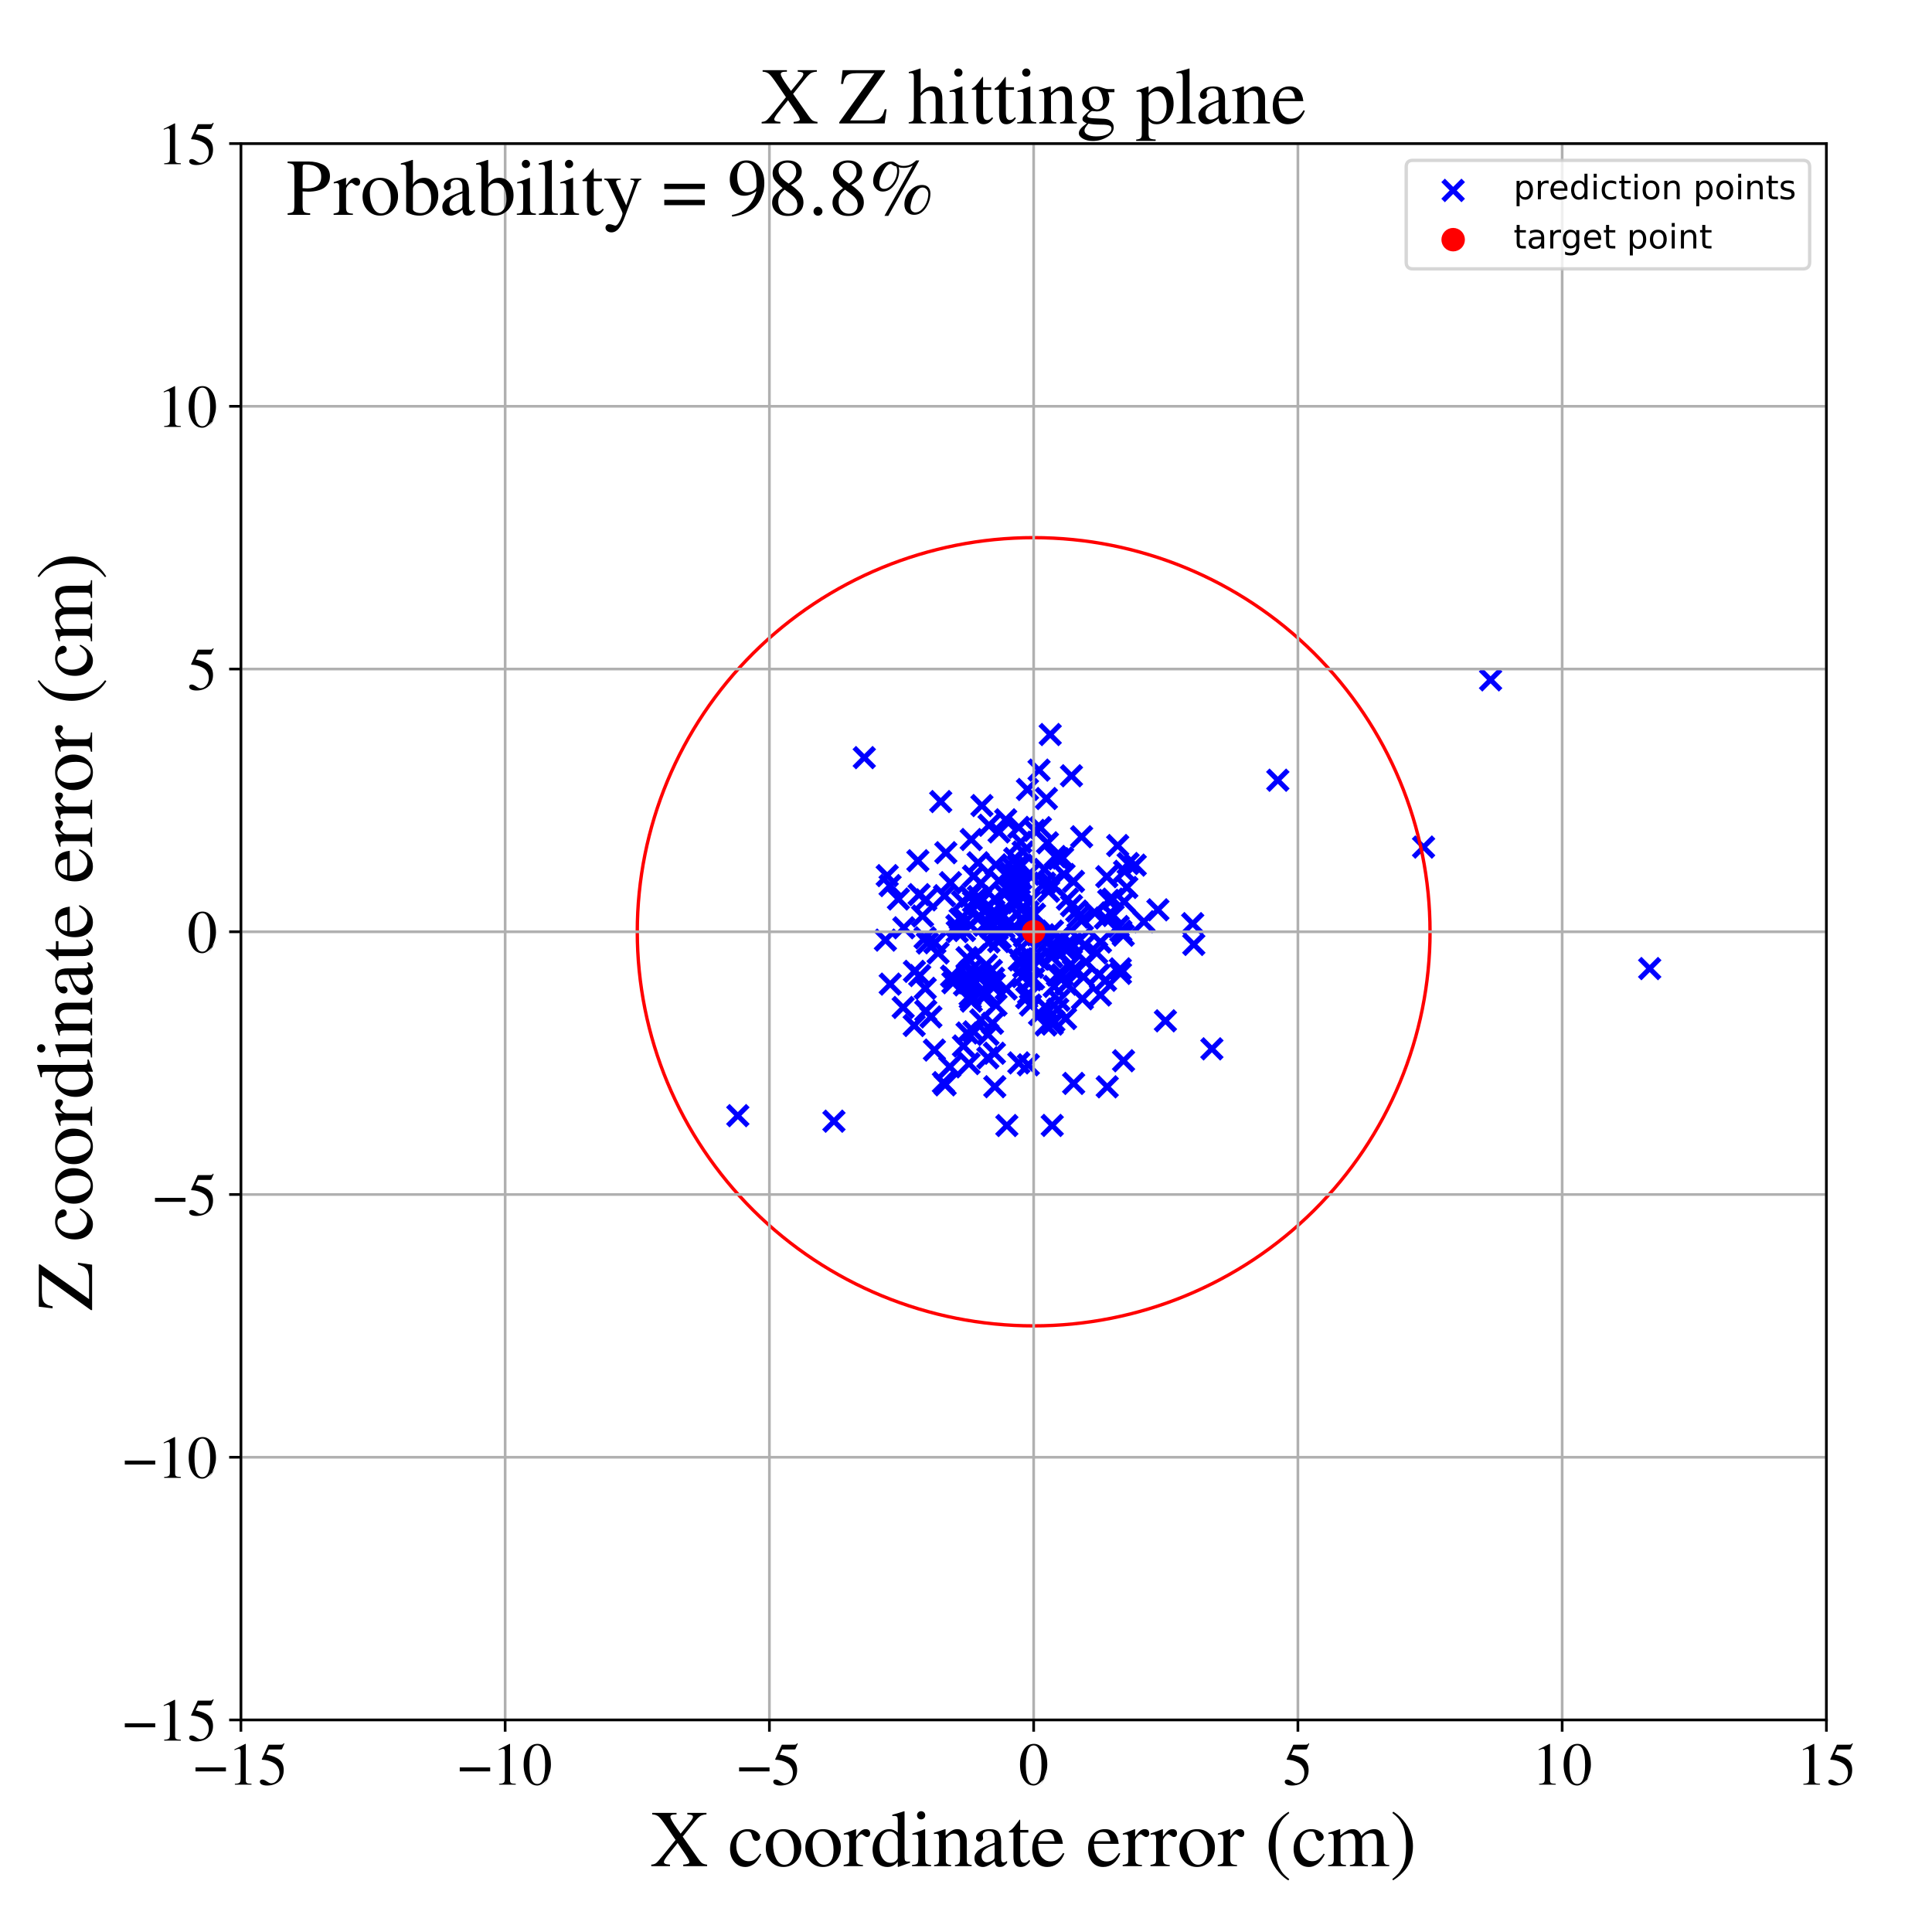 <?xml version="1.0" encoding="utf-8" standalone="no"?>
<!DOCTYPE svg PUBLIC "-//W3C//DTD SVG 1.1//EN"
  "http://www.w3.org/Graphics/SVG/1.1/DTD/svg11.dtd">
<!-- Created with matplotlib (https://matplotlib.org/) -->
<svg height="576pt" version="1.1" viewBox="0 0 576 576" width="576pt" xmlns="http://www.w3.org/2000/svg" xmlns:xlink="http://www.w3.org/1999/xlink">
 <defs>
  <style type="text/css">
*{stroke-linecap:butt;stroke-linejoin:round;}
  </style>
 </defs>
 <g id="figure_1">
  <g id="patch_1">
   <path d="M 0 576 
L 576 576 
L 576 0 
L 0 0 
z
" style="fill:#ffffff;"/>
  </g>
  <g id="axes_1">
   <g id="patch_2">
    <path d="M 71.822 512.784 
L 544.52 512.784 
L 544.52 42.802 
L 71.822 42.802 
z
" style="fill:#ffffff;"/>
   </g>
   <g id="PathCollection_1">
    <defs>
     <path d="M -3 3 
L 3 -3 
M -3 -3 
L 3 3 
" id="m8117b90c84" style="stroke:#0000ff;stroke-width:1.5;"/>
    </defs>
    <g clip-path="url(#pabfc09222b)">
     <use style="fill:#0000ff;stroke:#0000ff;stroke-width:1.5;" x="322.712" xlink:href="#m8117b90c84" y="274.222"/>
     <use style="fill:#0000ff;stroke:#0000ff;stroke-width:1.5;" x="276.498" xlink:href="#m8117b90c84" y="281.161"/>
     <use style="fill:#0000ff;stroke:#0000ff;stroke-width:1.5;" x="303.41" xlink:href="#m8117b90c84" y="258.155"/>
     <use style="fill:#0000ff;stroke:#0000ff;stroke-width:1.5;" x="303.653" xlink:href="#m8117b90c84" y="265.849"/>
     <use style="fill:#0000ff;stroke:#0000ff;stroke-width:1.5;" x="294.808" xlink:href="#m8117b90c84" y="275.314"/>
     <use style="fill:#0000ff;stroke:#0000ff;stroke-width:1.5;" x="285.388" xlink:href="#m8117b90c84" y="277.747"/>
     <use style="fill:#0000ff;stroke:#0000ff;stroke-width:1.5;" x="334.048" xlink:href="#m8117b90c84" y="290.205"/>
     <use style="fill:#0000ff;stroke:#0000ff;stroke-width:1.5;" x="295.664" xlink:href="#m8117b90c84" y="293.819"/>
     <use style="fill:#0000ff;stroke:#0000ff;stroke-width:1.5;" x="333.226" xlink:href="#m8117b90c84" y="252.086"/>
     <use style="fill:#0000ff;stroke:#0000ff;stroke-width:1.5;" x="304.571" xlink:href="#m8117b90c84" y="257.961"/>
     <use style="fill:#0000ff;stroke:#0000ff;stroke-width:1.5;" x="303.745" xlink:href="#m8117b90c84" y="316.883"/>
     <use style="fill:#0000ff;stroke:#0000ff;stroke-width:1.5;" x="304.145" xlink:href="#m8117b90c84" y="264.775"/>
     <use style="fill:#0000ff;stroke:#0000ff;stroke-width:1.5;" x="316.624" xlink:href="#m8117b90c84" y="290.618"/>
     <use style="fill:#0000ff;stroke:#0000ff;stroke-width:1.5;" x="276.021" xlink:href="#m8117b90c84" y="268.281"/>
     <use style="fill:#0000ff;stroke:#0000ff;stroke-width:1.5;" x="297.738" xlink:href="#m8117b90c84" y="280.731"/>
     <use style="fill:#0000ff;stroke:#0000ff;stroke-width:1.5;" x="313.106" xlink:href="#m8117b90c84" y="218.989"/>
     <use style="fill:#0000ff;stroke:#0000ff;stroke-width:1.5;" x="331.861" xlink:href="#m8117b90c84" y="272.942"/>
     <use style="fill:#0000ff;stroke:#0000ff;stroke-width:1.5;" x="291.542" xlink:href="#m8117b90c84" y="269.644"/>
     <use style="fill:#0000ff;stroke:#0000ff;stroke-width:1.5;" x="331.763" xlink:href="#m8117b90c84" y="268.066"/>
     <use style="fill:#0000ff;stroke:#0000ff;stroke-width:1.5;" x="314.283" xlink:href="#m8117b90c84" y="294.103"/>
     <use style="fill:#0000ff;stroke:#0000ff;stroke-width:1.5;" x="334.97" xlink:href="#m8117b90c84" y="316.248"/>
     <use style="fill:#0000ff;stroke:#0000ff;stroke-width:1.5;" x="272.555" xlink:href="#m8117b90c84" y="305.735"/>
     <use style="fill:#0000ff;stroke:#0000ff;stroke-width:1.5;" x="303.882" xlink:href="#m8117b90c84" y="286.196"/>
     <use style="fill:#0000ff;stroke:#0000ff;stroke-width:1.5;" x="290.223" xlink:href="#m8117b90c84" y="268.788"/>
     <use style="fill:#0000ff;stroke:#0000ff;stroke-width:1.5;" x="322.697" xlink:href="#m8117b90c84" y="297.778"/>
     <use style="fill:#0000ff;stroke:#0000ff;stroke-width:1.5;" x="302.533" xlink:href="#m8117b90c84" y="255.968"/>
     <use style="fill:#0000ff;stroke:#0000ff;stroke-width:1.5;" x="280.468" xlink:href="#m8117b90c84" y="238.976"/>
     <use style="fill:#0000ff;stroke:#0000ff;stroke-width:1.5;" x="296.337" xlink:href="#m8117b90c84" y="271.619"/>
     <use style="fill:#0000ff;stroke:#0000ff;stroke-width:1.5;" x="303.492" xlink:href="#m8117b90c84" y="269.143"/>
     <use style="fill:#0000ff;stroke:#0000ff;stroke-width:1.5;" x="424.418" xlink:href="#m8117b90c84" y="252.548"/>
     <use style="fill:#0000ff;stroke:#0000ff;stroke-width:1.5;" x="319.456" xlink:href="#m8117b90c84" y="270.01"/>
     <use style="fill:#0000ff;stroke:#0000ff;stroke-width:1.5;" x="335.168" xlink:href="#m8117b90c84" y="268.831"/>
     <use style="fill:#0000ff;stroke:#0000ff;stroke-width:1.5;" x="281.783" xlink:href="#m8117b90c84" y="323.43"/>
     <use style="fill:#0000ff;stroke:#0000ff;stroke-width:1.5;" x="329.557" xlink:href="#m8117b90c84" y="273.692"/>
     <use style="fill:#0000ff;stroke:#0000ff;stroke-width:1.5;" x="303.216" xlink:href="#m8117b90c84" y="262.068"/>
     <use style="fill:#0000ff;stroke:#0000ff;stroke-width:1.5;" x="334.176" xlink:href="#m8117b90c84" y="277.612"/>
     <use style="fill:#0000ff;stroke:#0000ff;stroke-width:1.5;" x="291.68" xlink:href="#m8117b90c84" y="267.32"/>
     <use style="fill:#0000ff;stroke:#0000ff;stroke-width:1.5;" x="292.413" xlink:href="#m8117b90c84" y="263.284"/>
     <use style="fill:#0000ff;stroke:#0000ff;stroke-width:1.5;" x="334.008" xlink:href="#m8117b90c84" y="288.852"/>
     <use style="fill:#0000ff;stroke:#0000ff;stroke-width:1.5;" x="276.003" xlink:href="#m8117b90c84" y="301.409"/>
     <use style="fill:#0000ff;stroke:#0000ff;stroke-width:1.5;" x="308.419" xlink:href="#m8117b90c84" y="247.567"/>
     <use style="fill:#0000ff;stroke:#0000ff;stroke-width:1.5;" x="315.999" xlink:href="#m8117b90c84" y="279.378"/>
     <use style="fill:#0000ff;stroke:#0000ff;stroke-width:1.5;" x="315.017" xlink:href="#m8117b90c84" y="283.805"/>
     <use style="fill:#0000ff;stroke:#0000ff;stroke-width:1.5;" x="308.43" xlink:href="#m8117b90c84" y="272.554"/>
     <use style="fill:#0000ff;stroke:#0000ff;stroke-width:1.5;" x="341.026" xlink:href="#m8117b90c84" y="274.789"/>
     <use style="fill:#0000ff;stroke:#0000ff;stroke-width:1.5;" x="288.406" xlink:href="#m8117b90c84" y="290.814"/>
     <use style="fill:#0000ff;stroke:#0000ff;stroke-width:1.5;" x="313.518" xlink:href="#m8117b90c84" y="263.527"/>
     <use style="fill:#0000ff;stroke:#0000ff;stroke-width:1.5;" x="288.316" xlink:href="#m8117b90c84" y="307.972"/>
     <use style="fill:#0000ff;stroke:#0000ff;stroke-width:1.5;" x="288.659" xlink:href="#m8117b90c84" y="292.999"/>
     <use style="fill:#0000ff;stroke:#0000ff;stroke-width:1.5;" x="289.229" xlink:href="#m8117b90c84" y="296.77"/>
     <use style="fill:#0000ff;stroke:#0000ff;stroke-width:1.5;" x="294.51" xlink:href="#m8117b90c84" y="315.382"/>
     <use style="fill:#0000ff;stroke:#0000ff;stroke-width:1.5;" x="296.846" xlink:href="#m8117b90c84" y="272.82"/>
     <use style="fill:#0000ff;stroke:#0000ff;stroke-width:1.5;" x="287.547" xlink:href="#m8117b90c84" y="293.637"/>
     <use style="fill:#0000ff;stroke:#0000ff;stroke-width:1.5;" x="320.091" xlink:href="#m8117b90c84" y="323.006"/>
     <use style="fill:#0000ff;stroke:#0000ff;stroke-width:1.5;" x="317.926" xlink:href="#m8117b90c84" y="293.431"/>
     <use style="fill:#0000ff;stroke:#0000ff;stroke-width:1.5;" x="296.9" xlink:href="#m8117b90c84" y="257.836"/>
     <use style="fill:#0000ff;stroke:#0000ff;stroke-width:1.5;" x="283.362" xlink:href="#m8117b90c84" y="263.16"/>
     <use style="fill:#0000ff;stroke:#0000ff;stroke-width:1.5;" x="327.609" xlink:href="#m8117b90c84" y="290.592"/>
     <use style="fill:#0000ff;stroke:#0000ff;stroke-width:1.5;" x="297.799" xlink:href="#m8117b90c84" y="262.596"/>
     <use style="fill:#0000ff;stroke:#0000ff;stroke-width:1.5;" x="306.122" xlink:href="#m8117b90c84" y="272.869"/>
     <use style="fill:#0000ff;stroke:#0000ff;stroke-width:1.5;" x="313.163" xlink:href="#m8117b90c84" y="284.866"/>
     <use style="fill:#0000ff;stroke:#0000ff;stroke-width:1.5;" x="317.632" xlink:href="#m8117b90c84" y="283.051"/>
     <use style="fill:#0000ff;stroke:#0000ff;stroke-width:1.5;" x="287.232" xlink:href="#m8117b90c84" y="311.846"/>
     <use style="fill:#0000ff;stroke:#0000ff;stroke-width:1.5;" x="289.596" xlink:href="#m8117b90c84" y="298.476"/>
     <use style="fill:#0000ff;stroke:#0000ff;stroke-width:1.5;" x="293.306" xlink:href="#m8117b90c84" y="297.296"/>
     <use style="fill:#0000ff;stroke:#0000ff;stroke-width:1.5;" x="300.999" xlink:href="#m8117b90c84" y="274.831"/>
     <use style="fill:#0000ff;stroke:#0000ff;stroke-width:1.5;" x="279.683" xlink:href="#m8117b90c84" y="284.121"/>
     <use style="fill:#0000ff;stroke:#0000ff;stroke-width:1.5;" x="345.218" xlink:href="#m8117b90c84" y="271.254"/>
     <use style="fill:#0000ff;stroke:#0000ff;stroke-width:1.5;" x="319.288" xlink:href="#m8117b90c84" y="287.501"/>
     <use style="fill:#0000ff;stroke:#0000ff;stroke-width:1.5;" x="305.026" xlink:href="#m8117b90c84" y="254.002"/>
     <use style="fill:#0000ff;stroke:#0000ff;stroke-width:1.5;" x="311.821" xlink:href="#m8117b90c84" y="305.588"/>
     <use style="fill:#0000ff;stroke:#0000ff;stroke-width:1.5;" x="286.254" xlink:href="#m8117b90c84" y="274.039"/>
     <use style="fill:#0000ff;stroke:#0000ff;stroke-width:1.5;" x="380.963" xlink:href="#m8117b90c84" y="232.615"/>
     <use style="fill:#0000ff;stroke:#0000ff;stroke-width:1.5;" x="265.405" xlink:href="#m8117b90c84" y="293.403"/>
     <use style="fill:#0000ff;stroke:#0000ff;stroke-width:1.5;" x="321.41" xlink:href="#m8117b90c84" y="273.441"/>
     <use style="fill:#0000ff;stroke:#0000ff;stroke-width:1.5;" x="275.801" xlink:href="#m8117b90c84" y="279.604"/>
     <use style="fill:#0000ff;stroke:#0000ff;stroke-width:1.5;" x="269.467" xlink:href="#m8117b90c84" y="276.606"/>
     <use style="fill:#0000ff;stroke:#0000ff;stroke-width:1.5;" x="292.052" xlink:href="#m8117b90c84" y="268.525"/>
     <use style="fill:#0000ff;stroke:#0000ff;stroke-width:1.5;" x="301.932" xlink:href="#m8117b90c84" y="268.897"/>
     <use style="fill:#0000ff;stroke:#0000ff;stroke-width:1.5;" x="283.695" xlink:href="#m8117b90c84" y="291.031"/>
     <use style="fill:#0000ff;stroke:#0000ff;stroke-width:1.5;" x="330.554" xlink:href="#m8117b90c84" y="268.429"/>
     <use style="fill:#0000ff;stroke:#0000ff;stroke-width:1.5;" x="326.959" xlink:href="#m8117b90c84" y="284.091"/>
     <use style="fill:#0000ff;stroke:#0000ff;stroke-width:1.5;" x="292.102" xlink:href="#m8117b90c84" y="269.015"/>
     <use style="fill:#0000ff;stroke:#0000ff;stroke-width:1.5;" x="315.356" xlink:href="#m8117b90c84" y="300.846"/>
     <use style="fill:#0000ff;stroke:#0000ff;stroke-width:1.5;" x="314.61" xlink:href="#m8117b90c84" y="255.356"/>
     <use style="fill:#0000ff;stroke:#0000ff;stroke-width:1.5;" x="307.166" xlink:href="#m8117b90c84" y="287.047"/>
     <use style="fill:#0000ff;stroke:#0000ff;stroke-width:1.5;" x="281.599" xlink:href="#m8117b90c84" y="267.025"/>
     <use style="fill:#0000ff;stroke:#0000ff;stroke-width:1.5;" x="307.882" xlink:href="#m8117b90c84" y="288.369"/>
     <use style="fill:#0000ff;stroke:#0000ff;stroke-width:1.5;" x="328.075" xlink:href="#m8117b90c84" y="296.641"/>
     <use style="fill:#0000ff;stroke:#0000ff;stroke-width:1.5;" x="290.36" xlink:href="#m8117b90c84" y="307.637"/>
     <use style="fill:#0000ff;stroke:#0000ff;stroke-width:1.5;" x="300.176" xlink:href="#m8117b90c84" y="335.561"/>
     <use style="fill:#0000ff;stroke:#0000ff;stroke-width:1.5;" x="278.717" xlink:href="#m8117b90c84" y="281.069"/>
     <use style="fill:#0000ff;stroke:#0000ff;stroke-width:1.5;" x="303.719" xlink:href="#m8117b90c84" y="246.672"/>
     <use style="fill:#0000ff;stroke:#0000ff;stroke-width:1.5;" x="294.863" xlink:href="#m8117b90c84" y="246.043"/>
     <use style="fill:#0000ff;stroke:#0000ff;stroke-width:1.5;" x="315.242" xlink:href="#m8117b90c84" y="290.733"/>
     <use style="fill:#0000ff;stroke:#0000ff;stroke-width:1.5;" x="286.953" xlink:href="#m8117b90c84" y="268.827"/>
     <use style="fill:#0000ff;stroke:#0000ff;stroke-width:1.5;" x="329.603" xlink:href="#m8117b90c84" y="292.265"/>
     <use style="fill:#0000ff;stroke:#0000ff;stroke-width:1.5;" x="284.372" xlink:href="#m8117b90c84" y="291.588"/>
     <use style="fill:#0000ff;stroke:#0000ff;stroke-width:1.5;" x="303.907" xlink:href="#m8117b90c84" y="263.497"/>
     <use style="fill:#0000ff;stroke:#0000ff;stroke-width:1.5;" x="289.277" xlink:href="#m8117b90c84" y="297.601"/>
     <use style="fill:#0000ff;stroke:#0000ff;stroke-width:1.5;" x="335.271" xlink:href="#m8117b90c84" y="259.771"/>
     <use style="fill:#0000ff;stroke:#0000ff;stroke-width:1.5;" x="295.479" xlink:href="#m8117b90c84" y="276.612"/>
     <use style="fill:#0000ff;stroke:#0000ff;stroke-width:1.5;" x="296.59" xlink:href="#m8117b90c84" y="268.029"/>
     <use style="fill:#0000ff;stroke:#0000ff;stroke-width:1.5;" x="316.805" xlink:href="#m8117b90c84" y="255.831"/>
     <use style="fill:#0000ff;stroke:#0000ff;stroke-width:1.5;" x="321.931" xlink:href="#m8117b90c84" y="280.157"/>
     <use style="fill:#0000ff;stroke:#0000ff;stroke-width:1.5;" x="292.418" xlink:href="#m8117b90c84" y="304.072"/>
     <use style="fill:#0000ff;stroke:#0000ff;stroke-width:1.5;" x="302.015" xlink:href="#m8117b90c84" y="276.64"/>
     <use style="fill:#0000ff;stroke:#0000ff;stroke-width:1.5;" x="290.803" xlink:href="#m8117b90c84" y="290.404"/>
     <use style="fill:#0000ff;stroke:#0000ff;stroke-width:1.5;" x="288.906" xlink:href="#m8117b90c84" y="317.095"/>
     <use style="fill:#0000ff;stroke:#0000ff;stroke-width:1.5;" x="297.862" xlink:href="#m8117b90c84" y="248.025"/>
     <use style="fill:#0000ff;stroke:#0000ff;stroke-width:1.5;" x="272.623" xlink:href="#m8117b90c84" y="289.592"/>
     <use style="fill:#0000ff;stroke:#0000ff;stroke-width:1.5;" x="305.91" xlink:href="#m8117b90c84" y="278.088"/>
     <use style="fill:#0000ff;stroke:#0000ff;stroke-width:1.5;" x="307.229" xlink:href="#m8117b90c84" y="299.642"/>
     <use style="fill:#0000ff;stroke:#0000ff;stroke-width:1.5;" x="288.035" xlink:href="#m8117b90c84" y="274.501"/>
     <use style="fill:#0000ff;stroke:#0000ff;stroke-width:1.5;" x="298.219" xlink:href="#m8117b90c84" y="279.63"/>
     <use style="fill:#0000ff;stroke:#0000ff;stroke-width:1.5;" x="309.885" xlink:href="#m8117b90c84" y="285.955"/>
     <use style="fill:#0000ff;stroke:#0000ff;stroke-width:1.5;" x="361.305" xlink:href="#m8117b90c84" y="312.699"/>
     <use style="fill:#0000ff;stroke:#0000ff;stroke-width:1.5;" x="306.541" xlink:href="#m8117b90c84" y="271.879"/>
     <use style="fill:#0000ff;stroke:#0000ff;stroke-width:1.5;" x="263.977" xlink:href="#m8117b90c84" y="280.283"/>
     <use style="fill:#0000ff;stroke:#0000ff;stroke-width:1.5;" x="278.584" xlink:href="#m8117b90c84" y="313.064"/>
     <use style="fill:#0000ff;stroke:#0000ff;stroke-width:1.5;" x="314.191" xlink:href="#m8117b90c84" y="304.432"/>
     <use style="fill:#0000ff;stroke:#0000ff;stroke-width:1.5;" x="267.852" xlink:href="#m8117b90c84" y="268.03"/>
     <use style="fill:#0000ff;stroke:#0000ff;stroke-width:1.5;" x="313.784" xlink:href="#m8117b90c84" y="277.579"/>
     <use style="fill:#0000ff;stroke:#0000ff;stroke-width:1.5;" x="299.45" xlink:href="#m8117b90c84" y="266.609"/>
     <use style="fill:#0000ff;stroke:#0000ff;stroke-width:1.5;" x="319.442" xlink:href="#m8117b90c84" y="231.287"/>
     <use style="fill:#0000ff;stroke:#0000ff;stroke-width:1.5;" x="311.594" xlink:href="#m8117b90c84" y="300.115"/>
     <use style="fill:#0000ff;stroke:#0000ff;stroke-width:1.5;" x="284.09" xlink:href="#m8117b90c84" y="292.985"/>
     <use style="fill:#0000ff;stroke:#0000ff;stroke-width:1.5;" x="306.979" xlink:href="#m8117b90c84" y="268.702"/>
     <use style="fill:#0000ff;stroke:#0000ff;stroke-width:1.5;" x="294.55" xlink:href="#m8117b90c84" y="308.425"/>
     <use style="fill:#0000ff;stroke:#0000ff;stroke-width:1.5;" x="305.417" xlink:href="#m8117b90c84" y="279.137"/>
     <use style="fill:#0000ff;stroke:#0000ff;stroke-width:1.5;" x="257.677" xlink:href="#m8117b90c84" y="225.878"/>
     <use style="fill:#0000ff;stroke:#0000ff;stroke-width:1.5;" x="296.223" xlink:href="#m8117b90c84" y="291.658"/>
     <use style="fill:#0000ff;stroke:#0000ff;stroke-width:1.5;" x="322.469" xlink:href="#m8117b90c84" y="249.466"/>
     <use style="fill:#0000ff;stroke:#0000ff;stroke-width:1.5;" x="315.603" xlink:href="#m8117b90c84" y="256.033"/>
     <use style="fill:#0000ff;stroke:#0000ff;stroke-width:1.5;" x="355.912" xlink:href="#m8117b90c84" y="281.568"/>
     <use style="fill:#0000ff;stroke:#0000ff;stroke-width:1.5;" x="293.486" xlink:href="#m8117b90c84" y="275.845"/>
     <use style="fill:#0000ff;stroke:#0000ff;stroke-width:1.5;" x="306.731" xlink:href="#m8117b90c84" y="260.674"/>
     <use style="fill:#0000ff;stroke:#0000ff;stroke-width:1.5;" x="313.582" xlink:href="#m8117b90c84" y="285.304"/>
     <use style="fill:#0000ff;stroke:#0000ff;stroke-width:1.5;" x="491.832" xlink:href="#m8117b90c84" y="288.768"/>
     <use style="fill:#0000ff;stroke:#0000ff;stroke-width:1.5;" x="309.923" xlink:href="#m8117b90c84" y="302.468"/>
     <use style="fill:#0000ff;stroke:#0000ff;stroke-width:1.5;" x="219.969" xlink:href="#m8117b90c84" y="332.618"/>
     <use style="fill:#0000ff;stroke:#0000ff;stroke-width:1.5;" x="317.684" xlink:href="#m8117b90c84" y="303.67"/>
     <use style="fill:#0000ff;stroke:#0000ff;stroke-width:1.5;" x="281.264" xlink:href="#m8117b90c84" y="322.773"/>
     <use style="fill:#0000ff;stroke:#0000ff;stroke-width:1.5;" x="294.867" xlink:href="#m8117b90c84" y="280.849"/>
     <use style="fill:#0000ff;stroke:#0000ff;stroke-width:1.5;" x="321.012" xlink:href="#m8117b90c84" y="271.616"/>
     <use style="fill:#0000ff;stroke:#0000ff;stroke-width:1.5;" x="319.988" xlink:href="#m8117b90c84" y="289.278"/>
     <use style="fill:#0000ff;stroke:#0000ff;stroke-width:1.5;" x="444.398" xlink:href="#m8117b90c84" y="202.686"/>
     <use style="fill:#0000ff;stroke:#0000ff;stroke-width:1.5;" x="304.5" xlink:href="#m8117b90c84" y="282.478"/>
     <use style="fill:#0000ff;stroke:#0000ff;stroke-width:1.5;" x="306.653" xlink:href="#m8117b90c84" y="296.237"/>
     <use style="fill:#0000ff;stroke:#0000ff;stroke-width:1.5;" x="294.021" xlink:href="#m8117b90c84" y="287.687"/>
     <use style="fill:#0000ff;stroke:#0000ff;stroke-width:1.5;" x="299.971" xlink:href="#m8117b90c84" y="294.842"/>
     <use style="fill:#0000ff;stroke:#0000ff;stroke-width:1.5;" x="316.17" xlink:href="#m8117b90c84" y="280.345"/>
     <use style="fill:#0000ff;stroke:#0000ff;stroke-width:1.5;" x="323.186" xlink:href="#m8117b90c84" y="281.967"/>
     <use style="fill:#0000ff;stroke:#0000ff;stroke-width:1.5;" x="323.742" xlink:href="#m8117b90c84" y="286.799"/>
     <use style="fill:#0000ff;stroke:#0000ff;stroke-width:1.5;" x="312.619" xlink:href="#m8117b90c84" y="265.723"/>
     <use style="fill:#0000ff;stroke:#0000ff;stroke-width:1.5;" x="311.469" xlink:href="#m8117b90c84" y="263.289"/>
     <use style="fill:#0000ff;stroke:#0000ff;stroke-width:1.5;" x="355.586" xlink:href="#m8117b90c84" y="275.374"/>
     <use style="fill:#0000ff;stroke:#0000ff;stroke-width:1.5;" x="283.166" xlink:href="#m8117b90c84" y="318.07"/>
     <use style="fill:#0000ff;stroke:#0000ff;stroke-width:1.5;" x="277.531" xlink:href="#m8117b90c84" y="303.176"/>
     <use style="fill:#0000ff;stroke:#0000ff;stroke-width:1.5;" x="317.231" xlink:href="#m8117b90c84" y="260.725"/>
     <use style="fill:#0000ff;stroke:#0000ff;stroke-width:1.5;" x="304.34" xlink:href="#m8117b90c84" y="251.075"/>
     <use style="fill:#0000ff;stroke:#0000ff;stroke-width:1.5;" x="295.901" xlink:href="#m8117b90c84" y="305.071"/>
     <use style="fill:#0000ff;stroke:#0000ff;stroke-width:1.5;" x="275.049" xlink:href="#m8117b90c84" y="273.09"/>
     <use style="fill:#0000ff;stroke:#0000ff;stroke-width:1.5;" x="333.366" xlink:href="#m8117b90c84" y="276.227"/>
     <use style="fill:#0000ff;stroke:#0000ff;stroke-width:1.5;" x="296.471" xlink:href="#m8117b90c84" y="314.01"/>
     <use style="fill:#0000ff;stroke:#0000ff;stroke-width:1.5;" x="328.091" xlink:href="#m8117b90c84" y="280.847"/>
     <use style="fill:#0000ff;stroke:#0000ff;stroke-width:1.5;" x="347.452" xlink:href="#m8117b90c84" y="304.343"/>
     <use style="fill:#0000ff;stroke:#0000ff;stroke-width:1.5;" x="293.534" xlink:href="#m8117b90c84" y="271.499"/>
     <use style="fill:#0000ff;stroke:#0000ff;stroke-width:1.5;" x="264.512" xlink:href="#m8117b90c84" y="261.054"/>
     <use style="fill:#0000ff;stroke:#0000ff;stroke-width:1.5;" x="305.214" xlink:href="#m8117b90c84" y="288.263"/>
     <use style="fill:#0000ff;stroke:#0000ff;stroke-width:1.5;" x="307.366" xlink:href="#m8117b90c84" y="292.105"/>
     <use style="fill:#0000ff;stroke:#0000ff;stroke-width:1.5;" x="304.821" xlink:href="#m8117b90c84" y="291.149"/>
     <use style="fill:#0000ff;stroke:#0000ff;stroke-width:1.5;" x="317.895" xlink:href="#m8117b90c84" y="281.704"/>
     <use style="fill:#0000ff;stroke:#0000ff;stroke-width:1.5;" x="273.653" xlink:href="#m8117b90c84" y="256.617"/>
     <use style="fill:#0000ff;stroke:#0000ff;stroke-width:1.5;" x="298.2" xlink:href="#m8117b90c84" y="273.909"/>
     <use style="fill:#0000ff;stroke:#0000ff;stroke-width:1.5;" x="305.263" xlink:href="#m8117b90c84" y="275.052"/>
     <use style="fill:#0000ff;stroke:#0000ff;stroke-width:1.5;" x="317.933" xlink:href="#m8117b90c84" y="293.216"/>
     <use style="fill:#0000ff;stroke:#0000ff;stroke-width:1.5;" x="289.562" xlink:href="#m8117b90c84" y="250.29"/>
     <use style="fill:#0000ff;stroke:#0000ff;stroke-width:1.5;" x="296.466" xlink:href="#m8117b90c84" y="293.405"/>
     <use style="fill:#0000ff;stroke:#0000ff;stroke-width:1.5;" x="320.042" xlink:href="#m8117b90c84" y="262.773"/>
     <use style="fill:#0000ff;stroke:#0000ff;stroke-width:1.5;" x="306.584" xlink:href="#m8117b90c84" y="317.463"/>
     <use style="fill:#0000ff;stroke:#0000ff;stroke-width:1.5;" x="269.272" xlink:href="#m8117b90c84" y="300.363"/>
     <use style="fill:#0000ff;stroke:#0000ff;stroke-width:1.5;" x="318.251" xlink:href="#m8117b90c84" y="268.079"/>
     <use style="fill:#0000ff;stroke:#0000ff;stroke-width:1.5;" x="275.846" xlink:href="#m8117b90c84" y="294.659"/>
     <use style="fill:#0000ff;stroke:#0000ff;stroke-width:1.5;" x="302.546" xlink:href="#m8117b90c84" y="260.953"/>
     <use style="fill:#0000ff;stroke:#0000ff;stroke-width:1.5;" x="315.704" xlink:href="#m8117b90c84" y="298.23"/>
     <use style="fill:#0000ff;stroke:#0000ff;stroke-width:1.5;" x="297.316" xlink:href="#m8117b90c84" y="276.988"/>
     <use style="fill:#0000ff;stroke:#0000ff;stroke-width:1.5;" x="292.736" xlink:href="#m8117b90c84" y="290.823"/>
     <use style="fill:#0000ff;stroke:#0000ff;stroke-width:1.5;" x="305.59" xlink:href="#m8117b90c84" y="285.84"/>
     <use style="fill:#0000ff;stroke:#0000ff;stroke-width:1.5;" x="265.37" xlink:href="#m8117b90c84" y="264.021"/>
     <use style="fill:#0000ff;stroke:#0000ff;stroke-width:1.5;" x="274.205" xlink:href="#m8117b90c84" y="290.843"/>
     <use style="fill:#0000ff;stroke:#0000ff;stroke-width:1.5;" x="296.125" xlink:href="#m8117b90c84" y="293.472"/>
     <use style="fill:#0000ff;stroke:#0000ff;stroke-width:1.5;" x="313.724" xlink:href="#m8117b90c84" y="305.318"/>
     <use style="fill:#0000ff;stroke:#0000ff;stroke-width:1.5;" x="302.11" xlink:href="#m8117b90c84" y="258.908"/>
     <use style="fill:#0000ff;stroke:#0000ff;stroke-width:1.5;" x="306.327" xlink:href="#m8117b90c84" y="235.37"/>
     <use style="fill:#0000ff;stroke:#0000ff;stroke-width:1.5;" x="289.216" xlink:href="#m8117b90c84" y="267.248"/>
     <use style="fill:#0000ff;stroke:#0000ff;stroke-width:1.5;" x="309.535" xlink:href="#m8117b90c84" y="285.843"/>
     <use style="fill:#0000ff;stroke:#0000ff;stroke-width:1.5;" x="293.991" xlink:href="#m8117b90c84" y="296.044"/>
     <use style="fill:#0000ff;stroke:#0000ff;stroke-width:1.5;" x="296.583" xlink:href="#m8117b90c84" y="323.988"/>
     <use style="fill:#0000ff;stroke:#0000ff;stroke-width:1.5;" x="335.948" xlink:href="#m8117b90c84" y="264.582"/>
     <use style="fill:#0000ff;stroke:#0000ff;stroke-width:1.5;" x="311.392" xlink:href="#m8117b90c84" y="259.212"/>
     <use style="fill:#0000ff;stroke:#0000ff;stroke-width:1.5;" x="311.059" xlink:href="#m8117b90c84" y="280.09"/>
     <use style="fill:#0000ff;stroke:#0000ff;stroke-width:1.5;" x="289.179" xlink:href="#m8117b90c84" y="289.57"/>
     <use style="fill:#0000ff;stroke:#0000ff;stroke-width:1.5;" x="274.014" xlink:href="#m8117b90c84" y="266.726"/>
     <use style="fill:#0000ff;stroke:#0000ff;stroke-width:1.5;" x="334.884" xlink:href="#m8117b90c84" y="278.821"/>
     <use style="fill:#0000ff;stroke:#0000ff;stroke-width:1.5;" x="311.152" xlink:href="#m8117b90c84" y="278.687"/>
     <use style="fill:#0000ff;stroke:#0000ff;stroke-width:1.5;" x="287.551" xlink:href="#m8117b90c84" y="277.421"/>
     <use style="fill:#0000ff;stroke:#0000ff;stroke-width:1.5;" x="292.103" xlink:href="#m8117b90c84" y="273.309"/>
     <use style="fill:#0000ff;stroke:#0000ff;stroke-width:1.5;" x="336.334" xlink:href="#m8117b90c84" y="257.45"/>
     <use style="fill:#0000ff;stroke:#0000ff;stroke-width:1.5;" x="308.145" xlink:href="#m8117b90c84" y="291.81"/>
     <use style="fill:#0000ff;stroke:#0000ff;stroke-width:1.5;" x="338.46" xlink:href="#m8117b90c84" y="257.924"/>
     <use style="fill:#0000ff;stroke:#0000ff;stroke-width:1.5;" x="248.628" xlink:href="#m8117b90c84" y="334.268"/>
     <use style="fill:#0000ff;stroke:#0000ff;stroke-width:1.5;" x="313.711" xlink:href="#m8117b90c84" y="335.535"/>
     <use style="fill:#0000ff;stroke:#0000ff;stroke-width:1.5;" x="312.291" xlink:href="#m8117b90c84" y="251.268"/>
     <use style="fill:#0000ff;stroke:#0000ff;stroke-width:1.5;" x="319.427" xlink:href="#m8117b90c84" y="281.28"/>
     <use style="fill:#0000ff;stroke:#0000ff;stroke-width:1.5;" x="292.745" xlink:href="#m8117b90c84" y="240.168"/>
     <use style="fill:#0000ff;stroke:#0000ff;stroke-width:1.5;" x="301.3" xlink:href="#m8117b90c84" y="260.326"/>
     <use style="fill:#0000ff;stroke:#0000ff;stroke-width:1.5;" x="310.178" xlink:href="#m8117b90c84" y="246.762"/>
     <use style="fill:#0000ff;stroke:#0000ff;stroke-width:1.5;" x="306.102" xlink:href="#m8117b90c84" y="297.464"/>
     <use style="fill:#0000ff;stroke:#0000ff;stroke-width:1.5;" x="304.349" xlink:href="#m8117b90c84" y="266.9"/>
     <use style="fill:#0000ff;stroke:#0000ff;stroke-width:1.5;" x="293.95" xlink:href="#m8117b90c84" y="271.123"/>
     <use style="fill:#0000ff;stroke:#0000ff;stroke-width:1.5;" x="285.282" xlink:href="#m8117b90c84" y="275.963"/>
     <use style="fill:#0000ff;stroke:#0000ff;stroke-width:1.5;" x="296.947" xlink:href="#m8117b90c84" y="299.658"/>
     <use style="fill:#0000ff;stroke:#0000ff;stroke-width:1.5;" x="290.232" xlink:href="#m8117b90c84" y="261.229"/>
     <use style="fill:#0000ff;stroke:#0000ff;stroke-width:1.5;" x="329.972" xlink:href="#m8117b90c84" y="261.366"/>
     <use style="fill:#0000ff;stroke:#0000ff;stroke-width:1.5;" x="290.821" xlink:href="#m8117b90c84" y="284.698"/>
     <use style="fill:#0000ff;stroke:#0000ff;stroke-width:1.5;" x="288.306" xlink:href="#m8117b90c84" y="285.526"/>
     <use style="fill:#0000ff;stroke:#0000ff;stroke-width:1.5;" x="299.314" xlink:href="#m8117b90c84" y="276.576"/>
     <use style="fill:#0000ff;stroke:#0000ff;stroke-width:1.5;" x="291.593" xlink:href="#m8117b90c84" y="257.223"/>
     <use style="fill:#0000ff;stroke:#0000ff;stroke-width:1.5;" x="299.837" xlink:href="#m8117b90c84" y="244.414"/>
     <use style="fill:#0000ff;stroke:#0000ff;stroke-width:1.5;" x="290.786" xlink:href="#m8117b90c84" y="290.141"/>
     <use style="fill:#0000ff;stroke:#0000ff;stroke-width:1.5;" x="312.097" xlink:href="#m8117b90c84" y="281.131"/>
     <use style="fill:#0000ff;stroke:#0000ff;stroke-width:1.5;" x="281.989" xlink:href="#m8117b90c84" y="254.222"/>
     <use style="fill:#0000ff;stroke:#0000ff;stroke-width:1.5;" x="323.019" xlink:href="#m8117b90c84" y="291.224"/>
     <use style="fill:#0000ff;stroke:#0000ff;stroke-width:1.5;" x="303.114" xlink:href="#m8117b90c84" y="272.307"/>
     <use style="fill:#0000ff;stroke:#0000ff;stroke-width:1.5;" x="330.104" xlink:href="#m8117b90c84" y="324.024"/>
     <use style="fill:#0000ff;stroke:#0000ff;stroke-width:1.5;" x="309.189" xlink:href="#m8117b90c84" y="278.703"/>
     <use style="fill:#0000ff;stroke:#0000ff;stroke-width:1.5;" x="295.562" xlink:href="#m8117b90c84" y="289.322"/>
     <use style="fill:#0000ff;stroke:#0000ff;stroke-width:1.5;" x="311.963" xlink:href="#m8117b90c84" y="238.071"/>
     <use style="fill:#0000ff;stroke:#0000ff;stroke-width:1.5;" x="326.419" xlink:href="#m8117b90c84" y="272.172"/>
     <use style="fill:#0000ff;stroke:#0000ff;stroke-width:1.5;" x="314.427" xlink:href="#m8117b90c84" y="281.928"/>
     <use style="fill:#0000ff;stroke:#0000ff;stroke-width:1.5;" x="309.778" xlink:href="#m8117b90c84" y="229.6"/>
    </g>
   </g>
   <g id="PathCollection_2">
    <defs>
     <path d="M 0 3 
C 0.796 3 1.559 2.684 2.121 2.121 
C 2.684 1.559 3 0.796 3 0 
C 3 -0.796 2.684 -1.559 2.121 -2.121 
C 1.559 -2.684 0.796 -3 0 -3 
C -0.796 -3 -1.559 -2.684 -2.121 -2.121 
C -2.684 -1.559 -3 -0.796 -3 0 
C -3 0.796 -2.684 1.559 -2.121 2.121 
C -1.559 2.684 -0.796 3 0 3 
z
" id="m36fe1f7fa7" style="stroke:#ff0000;"/>
    </defs>
    <g clip-path="url(#pabfc09222b)">
     <use style="fill:#ff0000;stroke:#ff0000;" x="308.171" xlink:href="#m36fe1f7fa7" y="277.793"/>
    </g>
   </g>
   <g id="patch_3">
    <path clip-path="url(#pabfc09222b)" d="M 308.171 395.288 
C 339.511 395.288 369.572 382.908 391.733 360.875 
C 413.894 338.841 426.346 308.953 426.346 277.793 
C 426.346 246.633 413.894 216.745 391.733 194.711 
C 369.572 172.677 339.511 160.297 308.171 160.297 
C 276.831 160.297 246.77 172.677 224.609 194.711 
C 202.448 216.745 189.997 246.633 189.997 277.793 
C 189.997 308.953 202.448 338.841 224.609 360.875 
C 246.77 382.908 276.831 395.288 308.171 395.288 
z
" style="fill:none;stroke:#ff0000;stroke-linejoin:miter;"/>
   </g>
   <g id="matplotlib.axis_1">
    <g id="xtick_1">
     <g id="line2d_1">
      <path clip-path="url(#pabfc09222b)" d="M 71.822 512.784 
L 71.822 42.802 
" style="fill:none;stroke:#b0b0b0;stroke-linecap:square;stroke-width:0.8;"/>
     </g>
     <g id="line2d_2">
      <defs>
       <path d="M 0 0 
L 0 3.5 
" id="m3a0c163b1d" style="stroke:#000000;stroke-width:0.8;"/>
      </defs>
      <g>
       <use style="stroke:#000000;stroke-width:0.8;" x="71.822" xlink:href="#m3a0c163b1d" y="512.784"/>
      </g>
     </g>
     <g id="text_1">
      <!-- −15 -->
      <defs>
       <path d="M 3 22 
L 3 28.594 
L 53.406 28.594 
L 53.406 22 
z
" id="FreeSerif-8722"/>
       <path d="M 18.297 59.297 
Q 16.5 59.297 11.094 57.094 
L 11.094 58.5 
L 29.094 67.594 
L 29.906 67.406 
L 29.906 7.406 
Q 29.906 3.797 31.703 2.688 
Q 33.5 1.594 39.406 1.5 
L 39.406 0 
L 11.797 0 
L 11.797 1.5 
Q 17.406 1.703 19.344 3.141 
Q 21.297 4.594 21.297 9.297 
L 21.297 54.594 
Q 21.297 59.297 18.297 59.297 
z
" id="FreeSerif-49"/>
       <path d="M 35.703 19.406 
Q 35.703 24.703 33.344 28.797 
Q 31 32.906 27.641 35.156 
Q 24.297 37.406 20.141 38.844 
Q 16 40.297 12.953 40.75 
Q 9.906 41.203 7.594 41.203 
Q 6.406 41.203 6.406 42 
Q 6.406 42.297 6.5 42.5 
L 17.406 66.203 
L 38.297 66.203 
Q 39.906 66.203 40.844 66.703 
Q 41.797 67.203 42.906 68.797 
L 43.797 68.094 
L 40 59.203 
Q 39.594 58.297 37.703 58.297 
L 18.094 58.297 
L 13.906 49.797 
Q 28.5 47.203 35.594 41.344 
Q 42.703 35.5 42.703 24.203 
Q 42.703 18.297 40.844 13.688 
Q 39 9.094 36.141 6.297 
Q 33.297 3.5 29.547 1.703 
Q 25.797 -0.094 22.344 -0.75 
Q 18.906 -1.406 15.406 -1.406 
Q 9.797 -1.406 6.5 0.25 
Q 3.203 1.906 3.203 4.797 
Q 3.203 8.5 7.5 8.5 
Q 10.297 8.5 14.75 5.391 
Q 19.203 2.297 21.797 2.297 
Q 27.703 2.297 31.703 7.25 
Q 35.703 12.203 35.703 19.406 
z
" id="FreeSerif-53"/>
      </defs>
      <g transform="translate(57.746 532.077)scale(0.18 -0.18)">
       <use xlink:href="#FreeSerif-8722"/>
       <use x="56.4" xlink:href="#FreeSerif-49"/>
       <use x="106.4" xlink:href="#FreeSerif-53"/>
      </g>
     </g>
    </g>
    <g id="xtick_2">
     <g id="line2d_3">
      <path clip-path="url(#pabfc09222b)" d="M 150.605 512.784 
L 150.605 42.802 
" style="fill:none;stroke:#b0b0b0;stroke-linecap:square;stroke-width:0.8;"/>
     </g>
     <g id="line2d_4">
      <g>
       <use style="stroke:#000000;stroke-width:0.8;" x="150.605" xlink:href="#m3a0c163b1d" y="512.784"/>
      </g>
     </g>
     <g id="text_2">
      <!-- −10 -->
      <defs>
       <path d="M 47.594 17.797 
Q 35.203 -1.406 25 -1.406 
Q 14.797 -1.406 8.594 8.391 
Q 2.406 18.203 2.406 33.594 
Q 2.406 48.094 8.594 57.844 
Q 14.797 67.594 25.406 67.594 
Q 35.203 67.594 41.391 58 
Q 47.594 48.406 47.594 33 
Q 47.594 17.797 35.203 -1.406 
z
M 25.094 65 
Q 12 65 12 32.703 
Q 12 1.203 25 1.203 
Q 38 1.203 38 32.797 
Q 38 48.5 34.703 56.75 
Q 31.406 65 25.094 65 
z
" id="FreeSerif-48"/>
      </defs>
      <g transform="translate(136.529 532.077)scale(0.18 -0.18)">
       <use xlink:href="#FreeSerif-8722"/>
       <use x="56.4" xlink:href="#FreeSerif-49"/>
       <use x="106.4" xlink:href="#FreeSerif-48"/>
      </g>
     </g>
    </g>
    <g id="xtick_3">
     <g id="line2d_5">
      <path clip-path="url(#pabfc09222b)" d="M 229.388 512.784 
L 229.388 42.802 
" style="fill:none;stroke:#b0b0b0;stroke-linecap:square;stroke-width:0.8;"/>
     </g>
     <g id="line2d_6">
      <g>
       <use style="stroke:#000000;stroke-width:0.8;" x="229.388" xlink:href="#m3a0c163b1d" y="512.784"/>
      </g>
     </g>
     <g id="text_3">
      <!-- −5 -->
      <g transform="translate(219.812 532.077)scale(0.18 -0.18)">
       <use xlink:href="#FreeSerif-8722"/>
       <use x="56.4" xlink:href="#FreeSerif-53"/>
      </g>
     </g>
    </g>
    <g id="xtick_4">
     <g id="line2d_7">
      <path clip-path="url(#pabfc09222b)" d="M 308.171 512.784 
L 308.171 42.802 
" style="fill:none;stroke:#b0b0b0;stroke-linecap:square;stroke-width:0.8;"/>
     </g>
     <g id="line2d_8">
      <g>
       <use style="stroke:#000000;stroke-width:0.8;" x="308.171" xlink:href="#m3a0c163b1d" y="512.784"/>
      </g>
     </g>
     <g id="text_4">
      <!-- 0 -->
      <g transform="translate(303.671 532.077)scale(0.18 -0.18)">
       <use xlink:href="#FreeSerif-48"/>
      </g>
     </g>
    </g>
    <g id="xtick_5">
     <g id="line2d_9">
      <path clip-path="url(#pabfc09222b)" d="M 386.954 512.784 
L 386.954 42.802 
" style="fill:none;stroke:#b0b0b0;stroke-linecap:square;stroke-width:0.8;"/>
     </g>
     <g id="line2d_10">
      <g>
       <use style="stroke:#000000;stroke-width:0.8;" x="386.954" xlink:href="#m3a0c163b1d" y="512.784"/>
      </g>
     </g>
     <g id="text_5">
      <!-- 5 -->
      <g transform="translate(382.454 532.077)scale(0.18 -0.18)">
       <use xlink:href="#FreeSerif-53"/>
      </g>
     </g>
    </g>
    <g id="xtick_6">
     <g id="line2d_11">
      <path clip-path="url(#pabfc09222b)" d="M 465.737 512.784 
L 465.737 42.802 
" style="fill:none;stroke:#b0b0b0;stroke-linecap:square;stroke-width:0.8;"/>
     </g>
     <g id="line2d_12">
      <g>
       <use style="stroke:#000000;stroke-width:0.8;" x="465.737" xlink:href="#m3a0c163b1d" y="512.784"/>
      </g>
     </g>
     <g id="text_6">
      <!-- 10 -->
      <g transform="translate(456.737 532.077)scale(0.18 -0.18)">
       <use xlink:href="#FreeSerif-49"/>
       <use x="50" xlink:href="#FreeSerif-48"/>
      </g>
     </g>
    </g>
    <g id="xtick_7">
     <g id="line2d_13">
      <path clip-path="url(#pabfc09222b)" d="M 544.52 512.784 
L 544.52 42.802 
" style="fill:none;stroke:#b0b0b0;stroke-linecap:square;stroke-width:0.8;"/>
     </g>
     <g id="line2d_14">
      <g>
       <use style="stroke:#000000;stroke-width:0.8;" x="544.52" xlink:href="#m3a0c163b1d" y="512.784"/>
      </g>
     </g>
     <g id="text_7">
      <!-- 15 -->
      <g transform="translate(535.52 532.077)scale(0.18 -0.18)">
       <use xlink:href="#FreeSerif-49"/>
       <use x="50" xlink:href="#FreeSerif-53"/>
      </g>
     </g>
    </g>
    <g id="text_8">
     <!-- X coordinate error (cm) -->
     <defs>
      <path d="M 69.594 66.203 
L 69.594 64.297 
Q 64.703 64 62.047 62.344 
Q 59.406 60.703 54.703 54.906 
L 40.094 36.703 
L 59.297 9.297 
Q 62.297 5 64.297 3.703 
Q 66.297 2.406 70.406 1.906 
L 70.406 0 
L 40.703 0 
L 40.703 1.906 
Q 44.797 2.297 46.594 2.938 
Q 48.406 3.594 48.406 5 
Q 48.406 7.203 43.297 14.797 
L 33.797 28.797 
L 21.906 14 
Q 16.703 7.5 16.703 5.406 
Q 16.703 3.703 18.297 2.953 
Q 19.906 2.203 24.297 1.906 
L 24.297 0 
L 1 0 
L 1 1.906 
Q 4.906 2.203 7 3.797 
Q 9.094 5.406 15.5 13.297 
L 31.203 32.594 
L 20.297 48.594 
Q 13.297 58.906 10.25 61.5 
Q 7.203 64.094 2.203 64.297 
L 2.203 66.203 
L 32.406 66.203 
L 32.406 64.297 
L 29.594 64.203 
Q 24.797 64.094 24.797 61.297 
Q 24.797 58.094 33.297 46.297 
L 37.5 40.406 
L 48.797 54.203 
Q 52.797 59.203 52.797 61.094 
Q 52.797 62.797 51.344 63.438 
Q 49.906 64.094 45.797 64.297 
L 45.797 66.203 
z
" id="FreeSerif-88"/>
      <path id="FreeSerif-32"/>
      <path d="M 2.5 21.297 
Q 2.5 32.406 9.047 39.203 
Q 15.594 46 24.406 46 
Q 30.703 46 35.25 42.953 
Q 39.797 39.906 39.797 35.703 
Q 39.797 34 38.391 32.75 
Q 37 31.5 35 31.5 
Q 31.594 31.5 30.297 36.094 
L 29.703 38.297 
Q 28.906 41.094 27.703 42.094 
Q 26.5 43.094 23.797 43.094 
Q 17.703 43.094 13.953 38.25 
Q 10.203 33.406 10.203 25.703 
Q 10.203 17.094 14.547 11.641 
Q 18.906 6.203 25.703 6.203 
Q 30 6.203 33.094 8.25 
Q 36.203 10.297 39.797 15.594 
L 41.203 14.703 
Q 40.203 12.703 39.453 11.391 
Q 38.703 10.094 36.75 7.5 
Q 34.797 4.906 32.891 3.297 
Q 31 1.703 27.891 0.344 
Q 24.797 -1 21.5 -1 
Q 13.203 -1 7.844 5.25 
Q 2.5 11.5 2.5 21.297 
z
" id="FreeSerif-99"/>
      <path d="M 24.594 46 
Q 34.203 46 40.391 39.594 
Q 46.594 33.203 46.594 23.406 
Q 46.594 13 40.188 6 
Q 33.797 -1 24.391 -1 
Q 15 -1 8.75 5.75 
Q 2.5 12.5 2.5 22.594 
Q 2.5 32.906 8.641 39.453 
Q 14.797 46 24.594 46 
z
M 11.5 27.5 
Q 11.5 16.797 15.391 9.297 
Q 19.297 1.797 25.594 1.797 
Q 31.203 1.797 34.391 6.594 
Q 37.594 11.406 37.594 19.906 
Q 37.594 30.203 33.594 36.703 
Q 29.594 43.203 23.297 43.203 
Q 18 43.203 14.75 38.891 
Q 11.5 34.594 11.5 27.5 
z
" id="FreeSerif-111"/>
      <path d="M 30.094 36.203 
Q 28.594 36.203 26.391 37.953 
Q 24.203 39.703 23.5 39.703 
Q 21.5 39.703 19 36.797 
Q 16.5 33.906 16.5 31.5 
L 16.5 9 
Q 16.5 4.703 18.203 3.203 
Q 19.906 1.703 25 1.5 
L 25 0 
L 1 0 
L 1 1.5 
Q 5.797 2.406 6.938 3.5 
Q 8.094 4.594 8.094 8.406 
L 8.094 33.406 
Q 8.094 36.703 7.344 38.047 
Q 6.594 39.406 4.703 39.406 
Q 3.094 39.406 1.203 39 
L 1.203 40.594 
Q 9.203 43.203 16 46 
L 16.5 45.797 
L 16.5 36.594 
Q 20.203 41.906 22.797 43.953 
Q 25.406 46 28.5 46 
Q 31.094 46 32.547 44.594 
Q 34 43.203 34 40.703 
Q 34 38.594 32.953 37.391 
Q 31.906 36.203 30.094 36.203 
z
" id="FreeSerif-114"/>
      <path d="M 34.203 -1 
L 33.797 -0.703 
L 33.797 5.703 
Q 29 -1 21 -1 
Q 12.703 -1 7.594 4.953 
Q 2.5 10.906 2.5 20.5 
Q 2.5 31.094 8.594 38.547 
Q 14.703 46 23.297 46 
Q 28.703 46 33.797 41.703 
L 33.797 57.297 
Q 33.797 60.406 32.891 61.406 
Q 32 62.406 29.203 62.406 
Q 27.797 62.406 27 62.297 
L 27 63.906 
Q 36.094 66.297 41.703 68.297 
L 42.203 68.094 
L 42.203 11.406 
Q 42.203 7.906 43.047 6.797 
Q 43.906 5.703 46.594 5.703 
Q 47.094 5.703 48.906 5.797 
L 48.906 4.203 
z
M 24.906 4.203 
Q 28.703 4.203 31.25 6.344 
Q 33.797 8.5 33.797 10.203 
L 33.797 33.203 
Q 33.797 37.203 30.688 40.203 
Q 27.594 43.203 23.594 43.203 
Q 17.906 43.203 14.5 38.094 
Q 11.094 33 11.094 24.5 
Q 11.094 15.297 14.891 9.75 
Q 18.703 4.203 24.906 4.203 
z
" id="FreeSerif-100"/>
      <path d="M 6.203 39.297 
Q 4 39.297 2 39 
L 2 40.5 
Q 9 42.5 17.5 46 
L 17.906 45.703 
L 17.906 10.203 
Q 17.906 4.797 19.156 3.344 
Q 20.406 1.906 25.297 1.5 
L 25.297 0 
L 1.594 0 
L 1.594 1.5 
Q 6.797 1.797 8.141 3.297 
Q 9.5 4.797 9.5 10.203 
L 9.5 33.406 
Q 9.5 36.703 8.75 38 
Q 8 39.297 6.203 39.297 
z
M 12.797 68.297 
Q 15 68.297 16.5 66.797 
Q 18 65.297 18 63.203 
Q 18 61 16.5 59.547 
Q 15 58.094 12.797 58.094 
Q 10.703 58.094 9.25 59.594 
Q 7.797 61.094 7.797 63.188 
Q 7.797 65.297 9.297 66.797 
Q 10.797 68.297 12.797 68.297 
z
" id="FreeSerif-105"/>
      <path d="M 1 39.797 
L 1 41.5 
Q 8.406 43.703 14.797 46 
L 15.5 45.797 
L 15.5 37.906 
Q 20.594 42.703 23.547 44.344 
Q 26.5 46 30 46 
Q 35.5 46 38.641 42.047 
Q 41.797 38.094 41.797 31 
L 41.797 8.094 
Q 41.797 4.406 43 3.156 
Q 44.203 1.906 47.906 1.5 
L 47.906 0 
L 27.094 0 
L 27.094 1.5 
Q 30.906 1.797 32.156 3.5 
Q 33.406 5.203 33.406 9.906 
L 33.406 30.797 
Q 33.406 40.5 26.094 40.5 
Q 23.594 40.5 21.5 39.344 
Q 19.406 38.203 15.797 34.797 
L 15.797 6.703 
Q 15.797 4 17.188 2.891 
Q 18.594 1.797 22.406 1.5 
L 22.406 0 
L 1.203 0 
L 1.203 1.5 
Q 5 1.797 6.203 3.25 
Q 7.406 4.703 7.406 9 
L 7.406 33.797 
Q 7.406 37.5 6.594 38.844 
Q 5.797 40.203 3.703 40.203 
Q 1.797 40.203 1 39.797 
z
" id="FreeSerif-110"/>
      <path d="M 2.5 9.703 
Q 2.5 11.5 2.891 13.047 
Q 3.297 14.594 4.297 15.938 
Q 5.297 17.297 6.188 18.391 
Q 7.094 19.5 8.891 20.641 
Q 10.703 21.797 11.891 22.547 
Q 13.094 23.297 15.547 24.344 
Q 18 25.406 19.297 25.953 
Q 20.594 26.5 23.391 27.594 
Q 26.203 28.703 27.5 29.203 
L 27.5 35.297 
Q 27.5 43.594 19.906 43.594 
Q 16.906 43.594 14.797 42.141 
Q 12.703 40.703 12.703 38.703 
Q 12.703 37.906 12.953 36.5 
Q 13.203 35.094 13.203 34.703 
Q 13.203 33 11.844 31.75 
Q 10.5 30.5 8.703 30.5 
Q 7 30.5 5.703 31.797 
Q 4.406 33.094 4.406 34.797 
Q 4.406 39.5 9.25 42.75 
Q 14.094 46 21.203 46 
Q 29.406 46 32.5 42.047 
Q 35.594 38.094 35.594 30 
L 35.594 10.5 
Q 35.594 7.203 36.25 5.953 
Q 36.906 4.703 38.594 4.703 
Q 40.703 4.703 43 6.594 
L 43 4 
Q 40.406 1.094 38.453 0.047 
Q 36.5 -1 34 -1 
Q 30.906 -1 29.453 0.703 
Q 28 2.406 27.594 6.297 
Q 19 -1 13 -1 
Q 8.406 -1 5.453 2 
Q 2.5 5 2.5 9.703 
z
M 27.5 12.297 
L 27.5 26.797 
Q 18.5 23.5 14.891 20.391 
Q 11.297 17.297 11.297 12.906 
Q 11.297 8.797 13.297 6.797 
Q 15.297 4.797 17.594 4.797 
Q 21 4.797 24.906 7.094 
Q 26.5 8 27 9 
Q 27.5 10 27.5 12.297 
z
" id="FreeSerif-97"/>
      <path d="M 25.906 45 
L 25.906 41.797 
L 15.797 41.797 
L 15.797 13.203 
Q 15.797 8.5 17 6.344 
Q 18.203 4.203 21 4.203 
Q 24.094 4.203 27 7.703 
L 28.297 6.594 
Q 23.5 -1 16.297 -1 
Q 7.406 -1 7.406 11.703 
L 7.406 41.797 
L 2.094 41.797 
Q 1.703 42.094 1.703 42.5 
Q 1.703 43 2 43.297 
Q 2.297 43.594 3.141 44.141 
Q 4 44.703 5.203 45.641 
Q 6.406 46.594 8.5 49.094 
Q 10.594 51.594 13.094 55.094 
Q 14.703 57.406 15.094 57.906 
Q 15.797 57.906 15.797 56.594 
L 15.797 45 
z
" id="FreeSerif-116"/>
      <path d="M 9.703 27.703 
Q 9.906 21.406 11.406 16.844 
Q 12.906 12.297 15.297 10.047 
Q 17.703 7.797 20.141 6.844 
Q 22.594 5.906 25.297 5.906 
Q 30.094 5.906 33.641 8.297 
Q 37.203 10.703 40.797 16.406 
L 42.406 15.703 
Q 39.297 7.594 33.797 3.297 
Q 28.297 -1 21.203 -1 
Q 12.594 -1 7.547 5.047 
Q 2.5 11.094 2.5 21.406 
Q 2.5 32.5 8.344 39.25 
Q 14.203 46 23.406 46 
Q 31 46 35.203 41.453 
Q 39.406 36.906 40.5 27.703 
z
M 9.906 30.906 
L 30.297 30.906 
Q 29.297 37.406 27.188 39.906 
Q 25.094 42.406 20.5 42.406 
Q 11.5 42.406 9.906 30.906 
z
" id="FreeSerif-101"/>
      <path d="M 29.203 -17.703 
Q 26.594 -16.094 23.797 -13.844 
Q 21 -11.594 17.453 -7.594 
Q 13.906 -3.594 11.203 0.953 
Q 8.5 5.5 6.641 11.891 
Q 4.797 18.297 4.797 25.203 
Q 4.797 32.406 6.641 38.844 
Q 8.5 45.297 11 49.547 
Q 13.5 53.797 17.344 57.75 
Q 21.203 61.703 23.703 63.594 
Q 26.203 65.5 29.5 67.594 
L 30.406 66 
Q 26 62.406 23.297 59.5 
Q 20.594 56.594 18.094 51.938 
Q 15.594 47.297 14.5 40.844 
Q 13.406 34.406 13.406 25.5 
Q 13.406 16.203 14.5 9.5 
Q 15.594 2.797 18.094 -1.953 
Q 20.594 -6.703 23.297 -9.703 
Q 26 -12.703 30.406 -16.094 
z
" id="FreeSerif-40"/>
      <path d="M 1.297 39.797 
L 1.297 41.5 
Q 8.5 43.5 15.297 46 
L 16 45.797 
L 16 38.297 
Q 22.203 43 25.203 44.5 
Q 28.203 46 31.5 46 
Q 39.406 46 42.094 37.594 
Q 49.906 46 58.406 46 
Q 70 46 70 28.203 
L 70 7.594 
Q 70 2 74.297 1.703 
L 76.906 1.5 
L 76.906 0 
L 55 0 
L 55 1.5 
Q 59.406 2 60.5 3.203 
Q 61.594 4.406 61.594 8.703 
L 61.594 29.797 
Q 61.594 36 60 38.391 
Q 58.406 40.797 54.094 40.797 
Q 47.5 40.797 43.203 34.703 
L 43.203 9.5 
Q 43.203 4.797 44.641 3.188 
Q 46.094 1.594 50.406 1.5 
L 50.406 0 
L 28 0 
L 28 1.5 
Q 32.297 1.797 33.547 3.094 
Q 34.797 4.406 34.797 8.594 
L 34.797 30.297 
Q 34.797 40.797 28.203 40.797 
Q 25.406 40.797 21.953 39.391 
Q 18.5 38 16.406 34.906 
L 16.406 6.703 
Q 16.406 3.797 17.797 2.75 
Q 19.203 1.703 23.203 1.5 
L 23.203 0 
L 1 0 
L 1 1.5 
Q 5.203 1.594 6.594 3 
Q 8 4.406 8 8.5 
L 8 33.797 
Q 8 37.406 7.25 38.797 
Q 6.5 40.203 4.5 40.203 
Q 3 40.203 1.297 39.797 
z
" id="FreeSerif-109"/>
      <path d="M 4.047 67.703 
Q 6.656 66.094 9.453 63.844 
Q 12.25 61.594 15.797 57.594 
Q 19.344 53.594 22.047 49.047 
Q 24.75 44.5 26.594 38.094 
Q 28.453 31.703 28.453 24.797 
Q 28.453 17.594 26.594 11.141 
Q 24.75 4.703 22.25 0.453 
Q 19.75 -3.797 15.891 -7.75 
Q 12.047 -11.703 9.547 -13.594 
Q 7.047 -15.5 3.75 -17.594 
L 2.844 -16 
Q 7.25 -12.406 9.953 -9.5 
Q 12.656 -6.594 15.156 -1.938 
Q 17.656 2.703 18.75 9.141 
Q 19.844 15.594 19.844 24.5 
Q 19.844 33.797 18.75 40.5 
Q 17.656 47.203 15.156 51.953 
Q 12.656 56.703 9.953 59.703 
Q 7.25 62.703 2.844 66.094 
z
" id="FreeSerif-41"/>
     </defs>
     <g transform="translate(193.922 556.375)scale(0.24 -0.24)">
      <use xlink:href="#FreeSerif-88"/>
      <use x="71.4" xlink:href="#FreeSerif-32"/>
      <use x="96.4" xlink:href="#FreeSerif-99"/>
      <use x="140.784" xlink:href="#FreeSerif-111"/>
      <use x="189.884" xlink:href="#FreeSerif-111"/>
      <use x="238.969" xlink:href="#FreeSerif-114"/>
      <use x="273.453" xlink:href="#FreeSerif-100"/>
      <use x="323.353" xlink:href="#FreeSerif-105"/>
      <use x="351.137" xlink:href="#FreeSerif-110"/>
      <use x="400.037" xlink:href="#FreeSerif-97"/>
      <use x="443.522" xlink:href="#FreeSerif-116"/>
      <use x="471.822" xlink:href="#FreeSerif-101"/>
      <use x="516.222" xlink:href="#FreeSerif-32"/>
      <use x="541.222" xlink:href="#FreeSerif-101"/>
      <use x="585.606" xlink:href="#FreeSerif-114"/>
      <use x="620.106" xlink:href="#FreeSerif-114"/>
      <use x="654.59" xlink:href="#FreeSerif-111"/>
      <use x="703.675" xlink:href="#FreeSerif-114"/>
      <use x="738.175" xlink:href="#FreeSerif-32"/>
      <use x="763.175" xlink:href="#FreeSerif-40"/>
      <use x="796.475" xlink:href="#FreeSerif-99"/>
      <use x="840.859" xlink:href="#FreeSerif-109"/>
      <use x="918.759" xlink:href="#FreeSerif-41"/>
     </g>
    </g>
   </g>
   <g id="matplotlib.axis_2">
    <g id="ytick_1">
     <g id="line2d_15">
      <path clip-path="url(#pabfc09222b)" d="M 71.822 512.784 
L 544.52 512.784 
" style="fill:none;stroke:#b0b0b0;stroke-linecap:square;stroke-width:0.8;"/>
     </g>
     <g id="line2d_16">
      <defs>
       <path d="M 0 0 
L -3.5 0 
" id="mfecdd884d6" style="stroke:#000000;stroke-width:0.8;"/>
      </defs>
      <g>
       <use style="stroke:#000000;stroke-width:0.8;" x="71.822" xlink:href="#mfecdd884d6" y="512.784"/>
      </g>
     </g>
     <g id="text_9">
      <!-- −15 -->
      <g transform="translate(36.669 518.931)scale(0.18 -0.18)">
       <use xlink:href="#FreeSerif-8722"/>
       <use x="56.4" xlink:href="#FreeSerif-49"/>
       <use x="106.4" xlink:href="#FreeSerif-53"/>
      </g>
     </g>
    </g>
    <g id="ytick_2">
     <g id="line2d_17">
      <path clip-path="url(#pabfc09222b)" d="M 71.822 434.454 
L 544.52 434.454 
" style="fill:none;stroke:#b0b0b0;stroke-linecap:square;stroke-width:0.8;"/>
     </g>
     <g id="line2d_18">
      <g>
       <use style="stroke:#000000;stroke-width:0.8;" x="71.822" xlink:href="#mfecdd884d6" y="434.454"/>
      </g>
     </g>
     <g id="text_10">
      <!-- −10 -->
      <g transform="translate(36.669 440.6)scale(0.18 -0.18)">
       <use xlink:href="#FreeSerif-8722"/>
       <use x="56.4" xlink:href="#FreeSerif-49"/>
       <use x="106.4" xlink:href="#FreeSerif-48"/>
      </g>
     </g>
    </g>
    <g id="ytick_3">
     <g id="line2d_19">
      <path clip-path="url(#pabfc09222b)" d="M 71.822 356.123 
L 544.52 356.123 
" style="fill:none;stroke:#b0b0b0;stroke-linecap:square;stroke-width:0.8;"/>
     </g>
     <g id="line2d_20">
      <g>
       <use style="stroke:#000000;stroke-width:0.8;" x="71.822" xlink:href="#mfecdd884d6" y="356.123"/>
      </g>
     </g>
     <g id="text_11">
      <!-- −5 -->
      <g transform="translate(45.669 362.27)scale(0.18 -0.18)">
       <use xlink:href="#FreeSerif-8722"/>
       <use x="56.4" xlink:href="#FreeSerif-53"/>
      </g>
     </g>
    </g>
    <g id="ytick_4">
     <g id="line2d_21">
      <path clip-path="url(#pabfc09222b)" d="M 71.822 277.793 
L 544.52 277.793 
" style="fill:none;stroke:#b0b0b0;stroke-linecap:square;stroke-width:0.8;"/>
     </g>
     <g id="line2d_22">
      <g>
       <use style="stroke:#000000;stroke-width:0.8;" x="71.822" xlink:href="#mfecdd884d6" y="277.793"/>
      </g>
     </g>
     <g id="text_12">
      <!-- 0 -->
      <g transform="translate(55.822 283.94)scale(0.18 -0.18)">
       <use xlink:href="#FreeSerif-48"/>
      </g>
     </g>
    </g>
    <g id="ytick_5">
     <g id="line2d_23">
      <path clip-path="url(#pabfc09222b)" d="M 71.822 199.462 
L 544.52 199.462 
" style="fill:none;stroke:#b0b0b0;stroke-linecap:square;stroke-width:0.8;"/>
     </g>
     <g id="line2d_24">
      <g>
       <use style="stroke:#000000;stroke-width:0.8;" x="71.822" xlink:href="#mfecdd884d6" y="199.462"/>
      </g>
     </g>
     <g id="text_13">
      <!-- 5 -->
      <g transform="translate(55.822 205.609)scale(0.18 -0.18)">
       <use xlink:href="#FreeSerif-53"/>
      </g>
     </g>
    </g>
    <g id="ytick_6">
     <g id="line2d_25">
      <path clip-path="url(#pabfc09222b)" d="M 71.822 121.132 
L 544.52 121.132 
" style="fill:none;stroke:#b0b0b0;stroke-linecap:square;stroke-width:0.8;"/>
     </g>
     <g id="line2d_26">
      <g>
       <use style="stroke:#000000;stroke-width:0.8;" x="71.822" xlink:href="#mfecdd884d6" y="121.132"/>
      </g>
     </g>
     <g id="text_14">
      <!-- 10 -->
      <g transform="translate(46.822 127.279)scale(0.18 -0.18)">
       <use xlink:href="#FreeSerif-49"/>
       <use x="50" xlink:href="#FreeSerif-48"/>
      </g>
     </g>
    </g>
    <g id="ytick_7">
     <g id="line2d_27">
      <path clip-path="url(#pabfc09222b)" d="M 71.822 42.802 
L 544.52 42.802 
" style="fill:none;stroke:#b0b0b0;stroke-linecap:square;stroke-width:0.8;"/>
     </g>
     <g id="line2d_28">
      <g>
       <use style="stroke:#000000;stroke-width:0.8;" x="71.822" xlink:href="#mfecdd884d6" y="42.802"/>
      </g>
     </g>
     <g id="text_15">
      <!-- 15 -->
      <g transform="translate(46.822 48.948)scale(0.18 -0.18)">
       <use xlink:href="#FreeSerif-49"/>
       <use x="50" xlink:href="#FreeSerif-53"/>
      </g>
     </g>
    </g>
    <g id="text_16">
     <!-- Z coordinate error (cm) -->
     <defs>
      <path d="M 40.297 3.797 
Q 43.094 3.797 45.391 4.297 
Q 47.703 4.797 49.25 5.297 
Q 50.797 5.797 52.141 7.188 
Q 53.5 8.594 54.141 9.297 
Q 54.797 10 55.594 12.047 
Q 56.406 14.094 56.594 14.688 
Q 56.797 15.297 57.5 17.594 
L 59.797 17.594 
L 57.406 0 
L 1 0 
L 1 1.5 
L 44.703 62.406 
L 22.594 62.406 
Q 17.5 62.406 14.203 61.406 
Q 10.906 60.406 9.25 58.203 
Q 7.594 56 7 54.203 
Q 6.406 52.406 5.797 49.094 
L 3.203 49.094 
L 5.203 66.203 
L 57.797 66.203 
L 57.797 64.703 
L 14.594 3.797 
z
" id="FreeSerif-90"/>
     </defs>
     <g transform="translate(27.46 390.829)rotate(-90)scale(0.24 -0.24)">
      <use xlink:href="#FreeSerif-90"/>
      <use x="61.3" xlink:href="#FreeSerif-32"/>
      <use x="86.3" xlink:href="#FreeSerif-99"/>
      <use x="130.684" xlink:href="#FreeSerif-111"/>
      <use x="179.784" xlink:href="#FreeSerif-111"/>
      <use x="228.869" xlink:href="#FreeSerif-114"/>
      <use x="263.353" xlink:href="#FreeSerif-100"/>
      <use x="313.253" xlink:href="#FreeSerif-105"/>
      <use x="341.037" xlink:href="#FreeSerif-110"/>
      <use x="389.937" xlink:href="#FreeSerif-97"/>
      <use x="433.422" xlink:href="#FreeSerif-116"/>
      <use x="461.722" xlink:href="#FreeSerif-101"/>
      <use x="506.122" xlink:href="#FreeSerif-32"/>
      <use x="531.122" xlink:href="#FreeSerif-101"/>
      <use x="575.506" xlink:href="#FreeSerif-114"/>
      <use x="610.006" xlink:href="#FreeSerif-114"/>
      <use x="644.49" xlink:href="#FreeSerif-111"/>
      <use x="693.575" xlink:href="#FreeSerif-114"/>
      <use x="728.075" xlink:href="#FreeSerif-32"/>
      <use x="753.075" xlink:href="#FreeSerif-40"/>
      <use x="786.375" xlink:href="#FreeSerif-99"/>
      <use x="830.759" xlink:href="#FreeSerif-109"/>
      <use x="908.659" xlink:href="#FreeSerif-41"/>
     </g>
    </g>
   </g>
   <g id="patch_4">
    <path d="M 71.822 512.784 
L 71.822 42.802 
" style="fill:none;stroke:#000000;stroke-linecap:square;stroke-linejoin:miter;stroke-width:0.8;"/>
   </g>
   <g id="patch_5">
    <path d="M 544.52 512.784 
L 544.52 42.802 
" style="fill:none;stroke:#000000;stroke-linecap:square;stroke-linejoin:miter;stroke-width:0.8;"/>
   </g>
   <g id="patch_6">
    <path d="M 71.822 512.784 
L 544.52 512.784 
" style="fill:none;stroke:#000000;stroke-linecap:square;stroke-linejoin:miter;stroke-width:0.8;"/>
   </g>
   <g id="patch_7">
    <path d="M 71.822 42.802 
L 544.52 42.802 
" style="fill:none;stroke:#000000;stroke-linecap:square;stroke-linejoin:miter;stroke-width:0.8;"/>
   </g>
   <g id="text_17">
    <!-- Probability = 98.8% -->
    <defs>
     <path d="M 54.094 48.094 
Q 54.094 45.5 53.5 43.094 
Q 52.906 40.703 51.156 38 
Q 49.406 35.297 46.5 33.344 
Q 43.594 31.406 38.594 30.094 
Q 33.594 28.797 27 28.797 
Q 24 28.797 20.094 29.094 
L 20.094 10.906 
Q 20.094 5.406 21.844 3.75 
Q 23.594 2.094 29.5 1.906 
L 29.5 0 
L 1.5 0 
L 1.5 1.906 
Q 7.203 2.406 8.547 4.047 
Q 9.906 5.703 9.906 12 
L 9.906 55.297 
Q 9.906 60.703 8.5 62.203 
Q 7.094 63.703 1.5 64.297 
L 1.5 66.203 
L 27.906 66.203 
Q 32.406 66.203 36.594 65.344 
Q 40.797 64.5 44.938 62.594 
Q 49.094 60.703 51.594 57 
Q 54.094 53.297 54.094 48.094 
z
M 20.094 59.094 
L 20.094 33.094 
Q 23.594 32.797 25.797 32.797 
Q 43.203 32.797 43.203 47.5 
Q 43.203 55.203 38.391 58.844 
Q 33.594 62.5 23.5 62.5 
Q 21.5 62.5 20.797 61.797 
Q 20.094 61.094 20.094 59.094 
z
" id="FreeSerif-80"/>
     <path d="M 16 68.094 
L 16 37.5 
Q 17.5 41.203 21.391 43.594 
Q 25.297 46 29.906 46 
Q 37.406 46 42.453 39.75 
Q 47.5 33.5 47.5 24.297 
Q 47.5 13.594 40.75 6.297 
Q 34 -1 24.094 -1 
Q 18.094 -1 12.844 1.047 
Q 7.594 3.094 7.594 5.406 
L 7.594 57.297 
Q 7.594 60.406 6.641 61.406 
Q 5.703 62.406 2.703 62.406 
Q 1.594 62.406 1 62.297 
L 1 63.906 
Q 8.703 65.797 15.5 68.297 
z
M 16 32.203 
L 16 7 
Q 16 5.094 18.891 3.641 
Q 21.797 2.203 25.703 2.203 
Q 31.906 2.203 35.297 6.797 
Q 38.703 11.406 38.703 19.703 
Q 38.703 28.797 35.25 34.25 
Q 31.797 39.703 25.906 39.703 
Q 22 39.703 19 37.391 
Q 16 35.094 16 32.203 
z
" id="FreeSerif-98"/>
     <path d="M 1 62.297 
L 1 63.906 
Q 10.906 66.297 16.906 68.297 
L 17.297 68.094 
L 17.297 8.406 
Q 17.297 4.297 18.641 3.047 
Q 20 1.797 24.797 1.5 
L 24.797 0 
L 1.203 0 
L 1.203 1.5 
Q 5.906 1.906 7.406 3.297 
Q 8.906 4.703 8.906 8.703 
L 8.906 56.406 
Q 8.906 59.906 8 61.203 
Q 7.094 62.5 4.703 62.5 
Q 2.703 62.5 1 62.297 
z
" id="FreeSerif-108"/>
     <path d="M 14.203 -13.406 
Q 17 -13.406 20.094 -7.203 
Q 23.203 -1 23.203 1.906 
Q 23.203 3.203 18.797 12 
L 5.594 40.406 
Q 4.406 43 0.5 43.594 
L 0.5 45 
L 21.094 45 
L 21.094 43.5 
Q 17.906 43.406 16.594 42.797 
Q 15.297 42.203 15.297 40.797 
Q 15.297 39.297 16.297 37 
L 27.797 11.703 
L 37.5 39.297 
Q 37.906 40.203 37.906 41 
Q 37.906 43.5 33.094 43.5 
L 33.094 45 
L 46.594 45 
L 46.594 43.5 
Q 44.797 43.297 43.75 42.344 
Q 42.703 41.406 41.797 39 
L 26.406 -1.797 
Q 22.406 -12.594 18.453 -17.188 
Q 14.5 -21.797 9.5 -21.797 
Q 6.297 -21.797 4.188 -20.141 
Q 2.094 -18.5 2.094 -16 
Q 2.094 -14.203 3.391 -12.891 
Q 4.703 -11.594 6.406 -11.594 
Q 8.594 -11.594 11.094 -12.5 
Q 13.594 -13.406 14.203 -13.406 
z
" id="FreeSerif-121"/>
     <path d="M 53.406 38.594 
L 53.406 32 
L 3 32 
L 3 38.594 
z
M 53.406 18.594 
L 53.406 12 
L 3 12 
L 3 18.594 
z
" id="FreeSerif-61"/>
     <path d="M 5.906 -2.203 
L 5.594 -0.203 
Q 17 1.797 24.953 9.5 
Q 32.906 17.203 36 29.406 
Q 28.594 23.703 21 23.703 
Q 12.906 23.703 7.953 29.297 
Q 3 34.906 3 44 
Q 3 54.094 8.953 60.844 
Q 14.906 67.594 23.797 67.594 
Q 33.5 67.594 39.703 59.688 
Q 45.906 51.797 45.906 39.406 
Q 45.906 35.406 45.203 31.203 
Q 44.5 27 41.953 21.25 
Q 39.406 15.5 35.297 10.953 
Q 31.203 6.406 23.594 2.703 
Q 16 -1 5.906 -2.203 
z
M 24.594 28 
Q 26.5 28 28.891 28.547 
Q 31.297 29.094 33.75 30.938 
Q 36.203 32.797 36.203 35.5 
L 36.203 39.406 
Q 36.203 64.797 23 64.797 
Q 19.906 64.797 17.703 63.141 
Q 15.5 61.5 14.344 58.797 
Q 13.203 56.094 12.703 53.297 
Q 12.203 50.5 12.203 47.406 
Q 12.203 38.5 15.547 33.25 
Q 18.906 28 24.594 28 
z
" id="FreeSerif-57"/>
     <path d="M 29 37.094 
Q 38 30.406 41.25 25.844 
Q 44.5 21.297 44.5 15.5 
Q 44.5 7.797 39.141 3.188 
Q 33.797 -1.406 24.797 -1.406 
Q 16.297 -1.406 10.938 3.188 
Q 5.594 7.797 5.594 15.094 
Q 5.594 20.203 8.047 23.641 
Q 10.5 27.094 18.594 33.203 
Q 10.703 40.094 8.453 43.5 
Q 6.203 46.906 6.203 51.797 
Q 6.203 58.594 11.594 63.094 
Q 17 67.594 25.203 67.594 
Q 32.703 67.594 37.547 63.594 
Q 42.406 59.594 42.406 53.406 
Q 42.406 48.297 39.406 44.688 
Q 36.406 41.094 29 37.094 
z
M 21.203 31.203 
Q 16.797 27.703 15 24.203 
Q 13.203 20.703 13.203 15.906 
Q 13.203 9.406 16.703 5.406 
Q 20.203 1.406 25.906 1.406 
Q 30.797 1.406 33.844 4.453 
Q 36.906 7.5 36.906 12.406 
Q 36.906 14 36.547 15.391 
Q 36.203 16.797 35.844 17.844 
Q 35.5 18.906 34.453 20.203 
Q 33.406 21.5 32.75 22.25 
Q 32.094 23 30.391 24.391 
Q 28.703 25.797 27.844 26.391 
Q 27 27 24.641 28.703 
Q 22.297 30.406 21.203 31.203 
z
M 26.094 38.906 
Q 26.203 39 27.453 39.844 
Q 28.703 40.703 29.25 41.203 
Q 29.797 41.703 30.938 42.75 
Q 32.094 43.797 32.688 44.75 
Q 33.297 45.703 34.047 47.047 
Q 34.797 48.406 35.141 50.047 
Q 35.5 51.703 35.5 53.5 
Q 35.5 58.703 32.5 61.75 
Q 29.5 64.797 24.406 64.797 
Q 19.703 64.797 16.641 62 
Q 13.594 59.203 13.594 54.906 
Q 13.594 50.703 16.5 47 
Q 19.406 43.297 26.094 38.906 
z
" id="FreeSerif-56"/>
     <path d="M 12.5 10 
Q 14.797 10 16.438 8.297 
Q 18.094 6.594 18.094 4.297 
Q 18.094 2.094 16.391 0.5 
Q 14.703 -1.094 12.406 -1.094 
Q 10.203 -1.094 8.594 0.5 
Q 7 2.094 7 4.297 
Q 7 6.594 8.641 8.297 
Q 10.297 10 12.5 10 
z
" id="FreeSerif-46"/>
     <path d="M 66.906 37.094 
Q 71.797 37.094 74.5 34.297 
Q 77.203 31.5 77.203 26.406 
Q 77.203 20.594 74.891 14.891 
Q 72.594 9.203 68.594 5.094 
Q 63.5 0 56.906 0 
Q 51.5 0 48.203 3.547 
Q 44.906 7.094 44.906 12.906 
Q 44.906 22.297 51.656 29.688 
Q 58.406 37.094 66.906 37.094 
z
M 58.594 3 
Q 62.906 3 66.703 6.797 
Q 70.5 10.594 72.547 15.844 
Q 74.594 21.094 74.594 25.906 
Q 74.594 29.203 72.547 31.547 
Q 70.5 33.906 67.594 33.906 
Q 63 33.906 59.297 28.703 
Q 55.594 23.5 54.047 18.047 
Q 52.5 12.594 52.5 9.406 
Q 52.5 6.594 54.203 4.797 
Q 55.906 3 58.594 3 
z
M 28.203 66.203 
Q 31.297 66.203 33.188 64.844 
Q 35.094 63.5 37.438 62.141 
Q 39.797 60.797 43.906 60.797 
Q 48.594 60.797 52.047 62.297 
Q 55.5 63.797 59.5 67.594 
L 63.406 67.594 
L 24.906 -1.297 
L 20.094 -1.297 
L 55.203 61.297 
Q 50 58.297 44.203 58.297 
Q 40.297 58.297 37.703 59.297 
Q 38.406 56.797 38.406 54.906 
Q 38.406 45.594 32.453 37.25 
Q 26.5 28.906 17.906 28.906 
Q 13 28.906 9.547 32.656 
Q 6.094 36.406 6.094 41.594 
Q 6.094 51.094 12.844 58.641 
Q 19.594 66.203 28.203 66.203 
z
M 28.203 63.203 
Q 23.406 63.203 18.547 54.453 
Q 13.703 45.703 13.703 38.406 
Q 13.703 35.703 15.344 34 
Q 17 32.297 19.594 32.297 
Q 25.703 32.297 30.797 39.438 
Q 35.906 46.594 35.906 55.094 
Q 35.906 57 35 60 
Q 33 60.5 31.641 61.141 
Q 30.297 61.797 29.844 62.188 
Q 29.406 62.594 29 62.891 
Q 28.594 63.203 28.203 63.203 
z
" id="FreeSerif-37"/>
    </defs>
    <g transform="translate(85.393 64.048)scale(0.24 -0.24)">
     <use xlink:href="#FreeSerif-80"/>
     <use x="57.584" xlink:href="#FreeSerif-114"/>
     <use x="92.069" xlink:href="#FreeSerif-111"/>
     <use x="141.153" xlink:href="#FreeSerif-98"/>
     <use x="191.153" xlink:href="#FreeSerif-97"/>
     <use x="234.637" xlink:href="#FreeSerif-98"/>
     <use x="284.622" xlink:href="#FreeSerif-105"/>
     <use x="312.406" xlink:href="#FreeSerif-108"/>
     <use x="338.206" xlink:href="#FreeSerif-105"/>
     <use x="365.975" xlink:href="#FreeSerif-116"/>
     <use x="394.275" xlink:href="#FreeSerif-121"/>
     <use x="441.375" xlink:href="#FreeSerif-32"/>
     <use x="466.375" xlink:href="#FreeSerif-61"/>
     <use x="522.775" xlink:href="#FreeSerif-32"/>
     <use x="547.775" xlink:href="#FreeSerif-57"/>
     <use x="597.775" xlink:href="#FreeSerif-56"/>
     <use x="647.775" xlink:href="#FreeSerif-46"/>
     <use x="672.775" xlink:href="#FreeSerif-56"/>
     <use x="722.775" xlink:href="#FreeSerif-37"/>
    </g>
   </g>
   <g id="text_18">
    <!-- X Z hitting plane -->
    <defs>
     <path d="M 15.797 34.297 
L 15.797 10.203 
Q 15.797 5 17 3.5 
Q 18.203 2 22.594 1.5 
L 22.594 0 
L 1 0 
L 1 1.5 
Q 5.297 2.094 6.344 3.5 
Q 7.406 4.906 7.406 10.203 
L 7.406 57.297 
Q 7.406 60.5 6.547 61.5 
Q 5.703 62.5 2.797 62.5 
Q 2.094 62.5 1.094 62.297 
L 1.094 63.906 
Q 8.203 65.797 15.297 68.297 
L 15.797 68 
L 15.797 37.594 
Q 19.203 42.094 22.641 44.047 
Q 26.094 46 30.5 46 
Q 42.797 46 42.797 30.094 
L 42.797 10.203 
Q 42.797 5 43.75 3.641 
Q 44.703 2.297 48.797 1.5 
L 48.797 0 
L 27.594 0 
L 27.594 1.5 
Q 31.906 1.906 33.156 3.5 
Q 34.406 5.094 34.406 10.203 
L 34.406 30 
Q 34.406 40.594 26.906 40.594 
Q 24 40.594 21.453 39.141 
Q 18.906 37.703 15.797 34.297 
z
" id="FreeSerif-104"/>
     <path d="M 6 5.406 
Q 6 7.297 7.344 8.891 
Q 8.703 10.5 14.906 16.297 
Q 9.906 18.797 7.75 21.891 
Q 5.594 25 5.594 29.703 
Q 5.594 36.5 10.438 41.25 
Q 15.297 46 22.297 46 
Q 26.203 46 30.641 44.344 
Q 35.094 42.703 38 42.703 
L 45.703 42.703 
L 45.703 38.797 
L 37.406 38.797 
Q 39.297 34.5 39.297 30.406 
Q 39.297 23.5 34.641 19.203 
Q 30 14.906 23.703 14.906 
Q 22.5 14.906 18 15.406 
Q 16 14.797 14 12.688 
Q 12 10.594 12 9.094 
Q 12 6.703 19.797 6.406 
L 32.703 5.797 
Q 38.203 5.594 41.5 2.688 
Q 44.797 -0.203 44.797 -4.906 
Q 44.797 -12.094 36.547 -16.938 
Q 28.297 -21.797 18.797 -21.797 
Q 11.703 -21.797 6.594 -18.938 
Q 1.5 -16.094 1.5 -12.094 
Q 1.5 -9.297 3.75 -6.547 
Q 6 -3.797 11.297 0.094 
Q 8.203 1.594 7.094 2.688 
Q 6 3.797 6 5.406 
z
M 13.406 -0.203 
Q 10.297 -3.906 9.391 -5.5 
Q 8.5 -7.094 8.5 -8.797 
Q 8.5 -12.094 12.5 -14.094 
Q 16.5 -16.094 23.094 -16.094 
Q 31.594 -16.094 36.797 -13.391 
Q 42 -10.703 42 -6.406 
Q 42 -3.703 39.203 -2.594 
Q 36.406 -1.5 29.594 -1.5 
Q 19.5 -1.5 13.406 -0.203 
z
M 31.594 26.5 
Q 31.594 28.203 31.188 30.594 
Q 30.797 33 29.797 36.047 
Q 28.797 39.094 26.594 41.141 
Q 24.406 43.203 21.297 43.203 
Q 17.797 43.203 15.844 40.703 
Q 13.906 38.203 13.906 33.797 
Q 13.906 25.203 17.094 21.297 
Q 20.297 17.406 24.094 17.406 
Q 27.594 17.406 29.594 19.844 
Q 31.594 22.297 31.594 26.5 
z
" id="FreeSerif-103"/>
     <path d="M 1.406 39.297 
L 1.406 40.906 
Q 7.703 42.797 15.797 46 
L 16.406 45.797 
L 16.406 38.094 
Q 22.797 46 30.797 46 
Q 38.094 46 42.797 40 
Q 47.5 34 47.5 24.703 
Q 47.5 13.797 41.453 6.391 
Q 35.406 -1 26.5 -1 
Q 23.297 -1 21.141 -0.094 
Q 19 0.797 16.406 3.297 
L 16.406 -12.406 
Q 16.406 -17.094 18 -18.438 
Q 19.594 -19.797 25.203 -19.906 
L 25.203 -21.703 
L 1 -21.703 
L 1 -20 
Q 5.406 -19.594 6.703 -18.297 
Q 8 -17 8 -13.094 
L 8 33.703 
Q 8 37.203 7.203 38.297 
Q 6.406 39.406 3.906 39.406 
Q 2.297 39.406 1.406 39.297 
z
M 16.406 33.406 
L 16.406 8.797 
Q 16.406 6.594 19.844 4.391 
Q 23.297 2.203 26.797 2.203 
Q 32.203 2.203 35.547 7.344 
Q 38.906 12.5 38.906 20.797 
Q 38.906 29.5 35.547 34.75 
Q 32.203 40 26.594 40 
Q 23.094 40 19.75 37.797 
Q 16.406 35.594 16.406 33.406 
z
" id="FreeSerif-112"/>
    </defs>
    <g transform="translate(226.832 36.802)scale(0.24 -0.24)">
     <use xlink:href="#FreeSerif-88"/>
     <use x="71.4" xlink:href="#FreeSerif-32"/>
     <use x="96.4" xlink:href="#FreeSerif-90"/>
     <use x="157.7" xlink:href="#FreeSerif-32"/>
     <use x="182.7" xlink:href="#FreeSerif-104"/>
     <use x="232.5" xlink:href="#FreeSerif-105"/>
     <use x="260.269" xlink:href="#FreeSerif-116"/>
     <use x="288.569" xlink:href="#FreeSerif-116"/>
     <use x="316.869" xlink:href="#FreeSerif-105"/>
     <use x="344.653" xlink:href="#FreeSerif-110"/>
     <use x="393.553" xlink:href="#FreeSerif-103"/>
     <use x="440.253" xlink:href="#FreeSerif-32"/>
     <use x="465.253" xlink:href="#FreeSerif-112"/>
     <use x="515.237" xlink:href="#FreeSerif-108"/>
     <use x="541.037" xlink:href="#FreeSerif-97"/>
     <use x="584.537" xlink:href="#FreeSerif-110"/>
     <use x="633.422" xlink:href="#FreeSerif-101"/>
    </g>
   </g>
   <g id="legend_1">
    <g id="patch_8">
     <path d="M 421.24 80.158 
L 537.52 80.158 
Q 539.52 80.158 539.52 78.158 
L 539.52 49.802 
Q 539.52 47.802 537.52 47.802 
L 421.24 47.802 
Q 419.24 47.802 419.24 49.802 
L 419.24 78.158 
Q 419.24 80.158 421.24 80.158 
z
" style="fill:#ffffff;opacity:0.8;stroke:#cccccc;stroke-linejoin:miter;"/>
    </g>
    <g id="PathCollection_3">
     <g>
      <use style="fill:#0000ff;stroke:#0000ff;stroke-width:1.5;" x="433.24" xlink:href="#m8117b90c84" y="56.775"/>
     </g>
    </g>
    <g id="text_19">
     <!-- prediction points -->
     <defs>
      <path d="M 18.109 8.203 
L 18.109 -20.797 
L 9.078 -20.797 
L 9.078 54.688 
L 18.109 54.688 
L 18.109 46.391 
Q 20.953 51.266 25.266 53.625 
Q 29.594 56 35.594 56 
Q 45.562 56 51.781 48.094 
Q 58.016 40.188 58.016 27.297 
Q 58.016 14.406 51.781 6.484 
Q 45.562 -1.422 35.594 -1.422 
Q 29.594 -1.422 25.266 0.953 
Q 20.953 3.328 18.109 8.203 
z
M 48.688 27.297 
Q 48.688 37.203 44.609 42.844 
Q 40.531 48.484 33.406 48.484 
Q 26.266 48.484 22.188 42.844 
Q 18.109 37.203 18.109 27.297 
Q 18.109 17.391 22.188 11.75 
Q 26.266 6.109 33.406 6.109 
Q 40.531 6.109 44.609 11.75 
Q 48.688 17.391 48.688 27.297 
z
" id="DejaVuSans-112"/>
      <path d="M 41.109 46.297 
Q 39.594 47.172 37.812 47.578 
Q 36.031 48 33.891 48 
Q 26.266 48 22.188 43.047 
Q 18.109 38.094 18.109 28.812 
L 18.109 0 
L 9.078 0 
L 9.078 54.688 
L 18.109 54.688 
L 18.109 46.188 
Q 20.953 51.172 25.484 53.578 
Q 30.031 56 36.531 56 
Q 37.453 56 38.578 55.875 
Q 39.703 55.766 41.062 55.516 
z
" id="DejaVuSans-114"/>
      <path d="M 56.203 29.594 
L 56.203 25.203 
L 14.891 25.203 
Q 15.484 15.922 20.484 11.062 
Q 25.484 6.203 34.422 6.203 
Q 39.594 6.203 44.453 7.469 
Q 49.312 8.734 54.109 11.281 
L 54.109 2.781 
Q 49.266 0.734 44.188 -0.344 
Q 39.109 -1.422 33.891 -1.422 
Q 20.797 -1.422 13.156 6.188 
Q 5.516 13.812 5.516 26.812 
Q 5.516 40.234 12.766 48.109 
Q 20.016 56 32.328 56 
Q 43.359 56 49.781 48.891 
Q 56.203 41.797 56.203 29.594 
z
M 47.219 32.234 
Q 47.125 39.594 43.094 43.984 
Q 39.062 48.391 32.422 48.391 
Q 24.906 48.391 20.391 44.141 
Q 15.875 39.891 15.188 32.172 
z
" id="DejaVuSans-101"/>
      <path d="M 45.406 46.391 
L 45.406 75.984 
L 54.391 75.984 
L 54.391 0 
L 45.406 0 
L 45.406 8.203 
Q 42.578 3.328 38.25 0.953 
Q 33.938 -1.422 27.875 -1.422 
Q 17.969 -1.422 11.734 6.484 
Q 5.516 14.406 5.516 27.297 
Q 5.516 40.188 11.734 48.094 
Q 17.969 56 27.875 56 
Q 33.938 56 38.25 53.625 
Q 42.578 51.266 45.406 46.391 
z
M 14.797 27.297 
Q 14.797 17.391 18.875 11.75 
Q 22.953 6.109 30.078 6.109 
Q 37.203 6.109 41.297 11.75 
Q 45.406 17.391 45.406 27.297 
Q 45.406 37.203 41.297 42.844 
Q 37.203 48.484 30.078 48.484 
Q 22.953 48.484 18.875 42.844 
Q 14.797 37.203 14.797 27.297 
z
" id="DejaVuSans-100"/>
      <path d="M 9.422 54.688 
L 18.406 54.688 
L 18.406 0 
L 9.422 0 
z
M 9.422 75.984 
L 18.406 75.984 
L 18.406 64.594 
L 9.422 64.594 
z
" id="DejaVuSans-105"/>
      <path d="M 48.781 52.594 
L 48.781 44.188 
Q 44.969 46.297 41.141 47.344 
Q 37.312 48.391 33.406 48.391 
Q 24.656 48.391 19.812 42.844 
Q 14.984 37.312 14.984 27.297 
Q 14.984 17.281 19.812 11.734 
Q 24.656 6.203 33.406 6.203 
Q 37.312 6.203 41.141 7.25 
Q 44.969 8.297 48.781 10.406 
L 48.781 2.094 
Q 45.016 0.344 40.984 -0.531 
Q 36.969 -1.422 32.422 -1.422 
Q 20.062 -1.422 12.781 6.344 
Q 5.516 14.109 5.516 27.297 
Q 5.516 40.672 12.859 48.328 
Q 20.219 56 33.016 56 
Q 37.156 56 41.109 55.141 
Q 45.062 54.297 48.781 52.594 
z
" id="DejaVuSans-99"/>
      <path d="M 18.312 70.219 
L 18.312 54.688 
L 36.812 54.688 
L 36.812 47.703 
L 18.312 47.703 
L 18.312 18.016 
Q 18.312 11.328 20.141 9.422 
Q 21.969 7.516 27.594 7.516 
L 36.812 7.516 
L 36.812 0 
L 27.594 0 
Q 17.188 0 13.234 3.875 
Q 9.281 7.766 9.281 18.016 
L 9.281 47.703 
L 2.688 47.703 
L 2.688 54.688 
L 9.281 54.688 
L 9.281 70.219 
z
" id="DejaVuSans-116"/>
      <path d="M 30.609 48.391 
Q 23.391 48.391 19.188 42.75 
Q 14.984 37.109 14.984 27.297 
Q 14.984 17.484 19.156 11.844 
Q 23.344 6.203 30.609 6.203 
Q 37.797 6.203 41.984 11.859 
Q 46.188 17.531 46.188 27.297 
Q 46.188 37.016 41.984 42.703 
Q 37.797 48.391 30.609 48.391 
z
M 30.609 56 
Q 42.328 56 49.016 48.375 
Q 55.719 40.766 55.719 27.297 
Q 55.719 13.875 49.016 6.219 
Q 42.328 -1.422 30.609 -1.422 
Q 18.844 -1.422 12.172 6.219 
Q 5.516 13.875 5.516 27.297 
Q 5.516 40.766 12.172 48.375 
Q 18.844 56 30.609 56 
z
" id="DejaVuSans-111"/>
      <path d="M 54.891 33.016 
L 54.891 0 
L 45.906 0 
L 45.906 32.719 
Q 45.906 40.484 42.875 44.328 
Q 39.844 48.188 33.797 48.188 
Q 26.516 48.188 22.312 43.547 
Q 18.109 38.922 18.109 30.906 
L 18.109 0 
L 9.078 0 
L 9.078 54.688 
L 18.109 54.688 
L 18.109 46.188 
Q 21.344 51.125 25.703 53.562 
Q 30.078 56 35.797 56 
Q 45.219 56 50.047 50.172 
Q 54.891 44.344 54.891 33.016 
z
" id="DejaVuSans-110"/>
      <path id="DejaVuSans-32"/>
      <path d="M 44.281 53.078 
L 44.281 44.578 
Q 40.484 46.531 36.375 47.5 
Q 32.281 48.484 27.875 48.484 
Q 21.188 48.484 17.844 46.438 
Q 14.5 44.391 14.5 40.281 
Q 14.5 37.156 16.891 35.375 
Q 19.281 33.594 26.516 31.984 
L 29.594 31.297 
Q 39.156 29.25 43.188 25.516 
Q 47.219 21.781 47.219 15.094 
Q 47.219 7.469 41.188 3.016 
Q 35.156 -1.422 24.609 -1.422 
Q 20.219 -1.422 15.453 -0.562 
Q 10.688 0.297 5.422 2 
L 5.422 11.281 
Q 10.406 8.688 15.234 7.391 
Q 20.062 6.109 24.812 6.109 
Q 31.156 6.109 34.562 8.281 
Q 37.984 10.453 37.984 14.406 
Q 37.984 18.062 35.516 20.016 
Q 33.062 21.969 24.703 23.781 
L 21.578 24.516 
Q 13.234 26.266 9.516 29.906 
Q 5.812 33.547 5.812 39.891 
Q 5.812 47.609 11.281 51.797 
Q 16.75 56 26.812 56 
Q 31.781 56 36.172 55.266 
Q 40.578 54.547 44.281 53.078 
z
" id="DejaVuSans-115"/>
     </defs>
     <g transform="translate(451.24 59.4)scale(0.1 -0.1)">
      <use xlink:href="#DejaVuSans-112"/>
      <use x="63.477" xlink:href="#DejaVuSans-114"/>
      <use x="104.559" xlink:href="#DejaVuSans-101"/>
      <use x="166.082" xlink:href="#DejaVuSans-100"/>
      <use x="229.559" xlink:href="#DejaVuSans-105"/>
      <use x="257.342" xlink:href="#DejaVuSans-99"/>
      <use x="312.322" xlink:href="#DejaVuSans-116"/>
      <use x="351.531" xlink:href="#DejaVuSans-105"/>
      <use x="379.314" xlink:href="#DejaVuSans-111"/>
      <use x="440.496" xlink:href="#DejaVuSans-110"/>
      <use x="503.875" xlink:href="#DejaVuSans-32"/>
      <use x="535.662" xlink:href="#DejaVuSans-112"/>
      <use x="599.139" xlink:href="#DejaVuSans-111"/>
      <use x="660.32" xlink:href="#DejaVuSans-105"/>
      <use x="688.104" xlink:href="#DejaVuSans-110"/>
      <use x="751.482" xlink:href="#DejaVuSans-116"/>
      <use x="790.691" xlink:href="#DejaVuSans-115"/>
     </g>
    </g>
    <g id="PathCollection_4">
     <g>
      <use style="fill:#ff0000;stroke:#ff0000;" x="433.24" xlink:href="#m36fe1f7fa7" y="71.453"/>
     </g>
    </g>
    <g id="text_20">
     <!-- target point -->
     <defs>
      <path d="M 34.281 27.484 
Q 23.391 27.484 19.188 25 
Q 14.984 22.516 14.984 16.5 
Q 14.984 11.719 18.141 8.906 
Q 21.297 6.109 26.703 6.109 
Q 34.188 6.109 38.703 11.406 
Q 43.219 16.703 43.219 25.484 
L 43.219 27.484 
z
M 52.203 31.203 
L 52.203 0 
L 43.219 0 
L 43.219 8.297 
Q 40.141 3.328 35.547 0.953 
Q 30.953 -1.422 24.312 -1.422 
Q 15.922 -1.422 10.953 3.297 
Q 6 8.016 6 15.922 
Q 6 25.141 12.172 29.828 
Q 18.359 34.516 30.609 34.516 
L 43.219 34.516 
L 43.219 35.406 
Q 43.219 41.609 39.141 45 
Q 35.062 48.391 27.688 48.391 
Q 23 48.391 18.547 47.266 
Q 14.109 46.141 10.016 43.891 
L 10.016 52.203 
Q 14.938 54.109 19.578 55.047 
Q 24.219 56 28.609 56 
Q 40.484 56 46.344 49.844 
Q 52.203 43.703 52.203 31.203 
z
" id="DejaVuSans-97"/>
      <path d="M 45.406 27.984 
Q 45.406 37.75 41.375 43.109 
Q 37.359 48.484 30.078 48.484 
Q 22.859 48.484 18.828 43.109 
Q 14.797 37.75 14.797 27.984 
Q 14.797 18.266 18.828 12.891 
Q 22.859 7.516 30.078 7.516 
Q 37.359 7.516 41.375 12.891 
Q 45.406 18.266 45.406 27.984 
z
M 54.391 6.781 
Q 54.391 -7.172 48.188 -13.984 
Q 42 -20.797 29.203 -20.797 
Q 24.469 -20.797 20.266 -20.094 
Q 16.062 -19.391 12.109 -17.922 
L 12.109 -9.188 
Q 16.062 -11.328 19.922 -12.344 
Q 23.781 -13.375 27.781 -13.375 
Q 36.625 -13.375 41.016 -8.766 
Q 45.406 -4.156 45.406 5.172 
L 45.406 9.625 
Q 42.625 4.781 38.281 2.391 
Q 33.938 0 27.875 0 
Q 17.828 0 11.672 7.656 
Q 5.516 15.328 5.516 27.984 
Q 5.516 40.672 11.672 48.328 
Q 17.828 56 27.875 56 
Q 33.938 56 38.281 53.609 
Q 42.625 51.219 45.406 46.391 
L 45.406 54.688 
L 54.391 54.688 
z
" id="DejaVuSans-103"/>
     </defs>
     <g transform="translate(451.24 74.078)scale(0.1 -0.1)">
      <use xlink:href="#DejaVuSans-116"/>
      <use x="39.209" xlink:href="#DejaVuSans-97"/>
      <use x="100.488" xlink:href="#DejaVuSans-114"/>
      <use x="141.586" xlink:href="#DejaVuSans-103"/>
      <use x="205.062" xlink:href="#DejaVuSans-101"/>
      <use x="266.586" xlink:href="#DejaVuSans-116"/>
      <use x="305.795" xlink:href="#DejaVuSans-32"/>
      <use x="337.582" xlink:href="#DejaVuSans-112"/>
      <use x="401.059" xlink:href="#DejaVuSans-111"/>
      <use x="462.24" xlink:href="#DejaVuSans-105"/>
      <use x="490.023" xlink:href="#DejaVuSans-110"/>
      <use x="553.402" xlink:href="#DejaVuSans-116"/>
     </g>
    </g>
   </g>
  </g>
 </g>
 <defs>
  <clipPath id="pabfc09222b">
   <rect height="469.982" width="472.698" x="71.822" y="42.802"/>
  </clipPath>
 </defs>
</svg>
